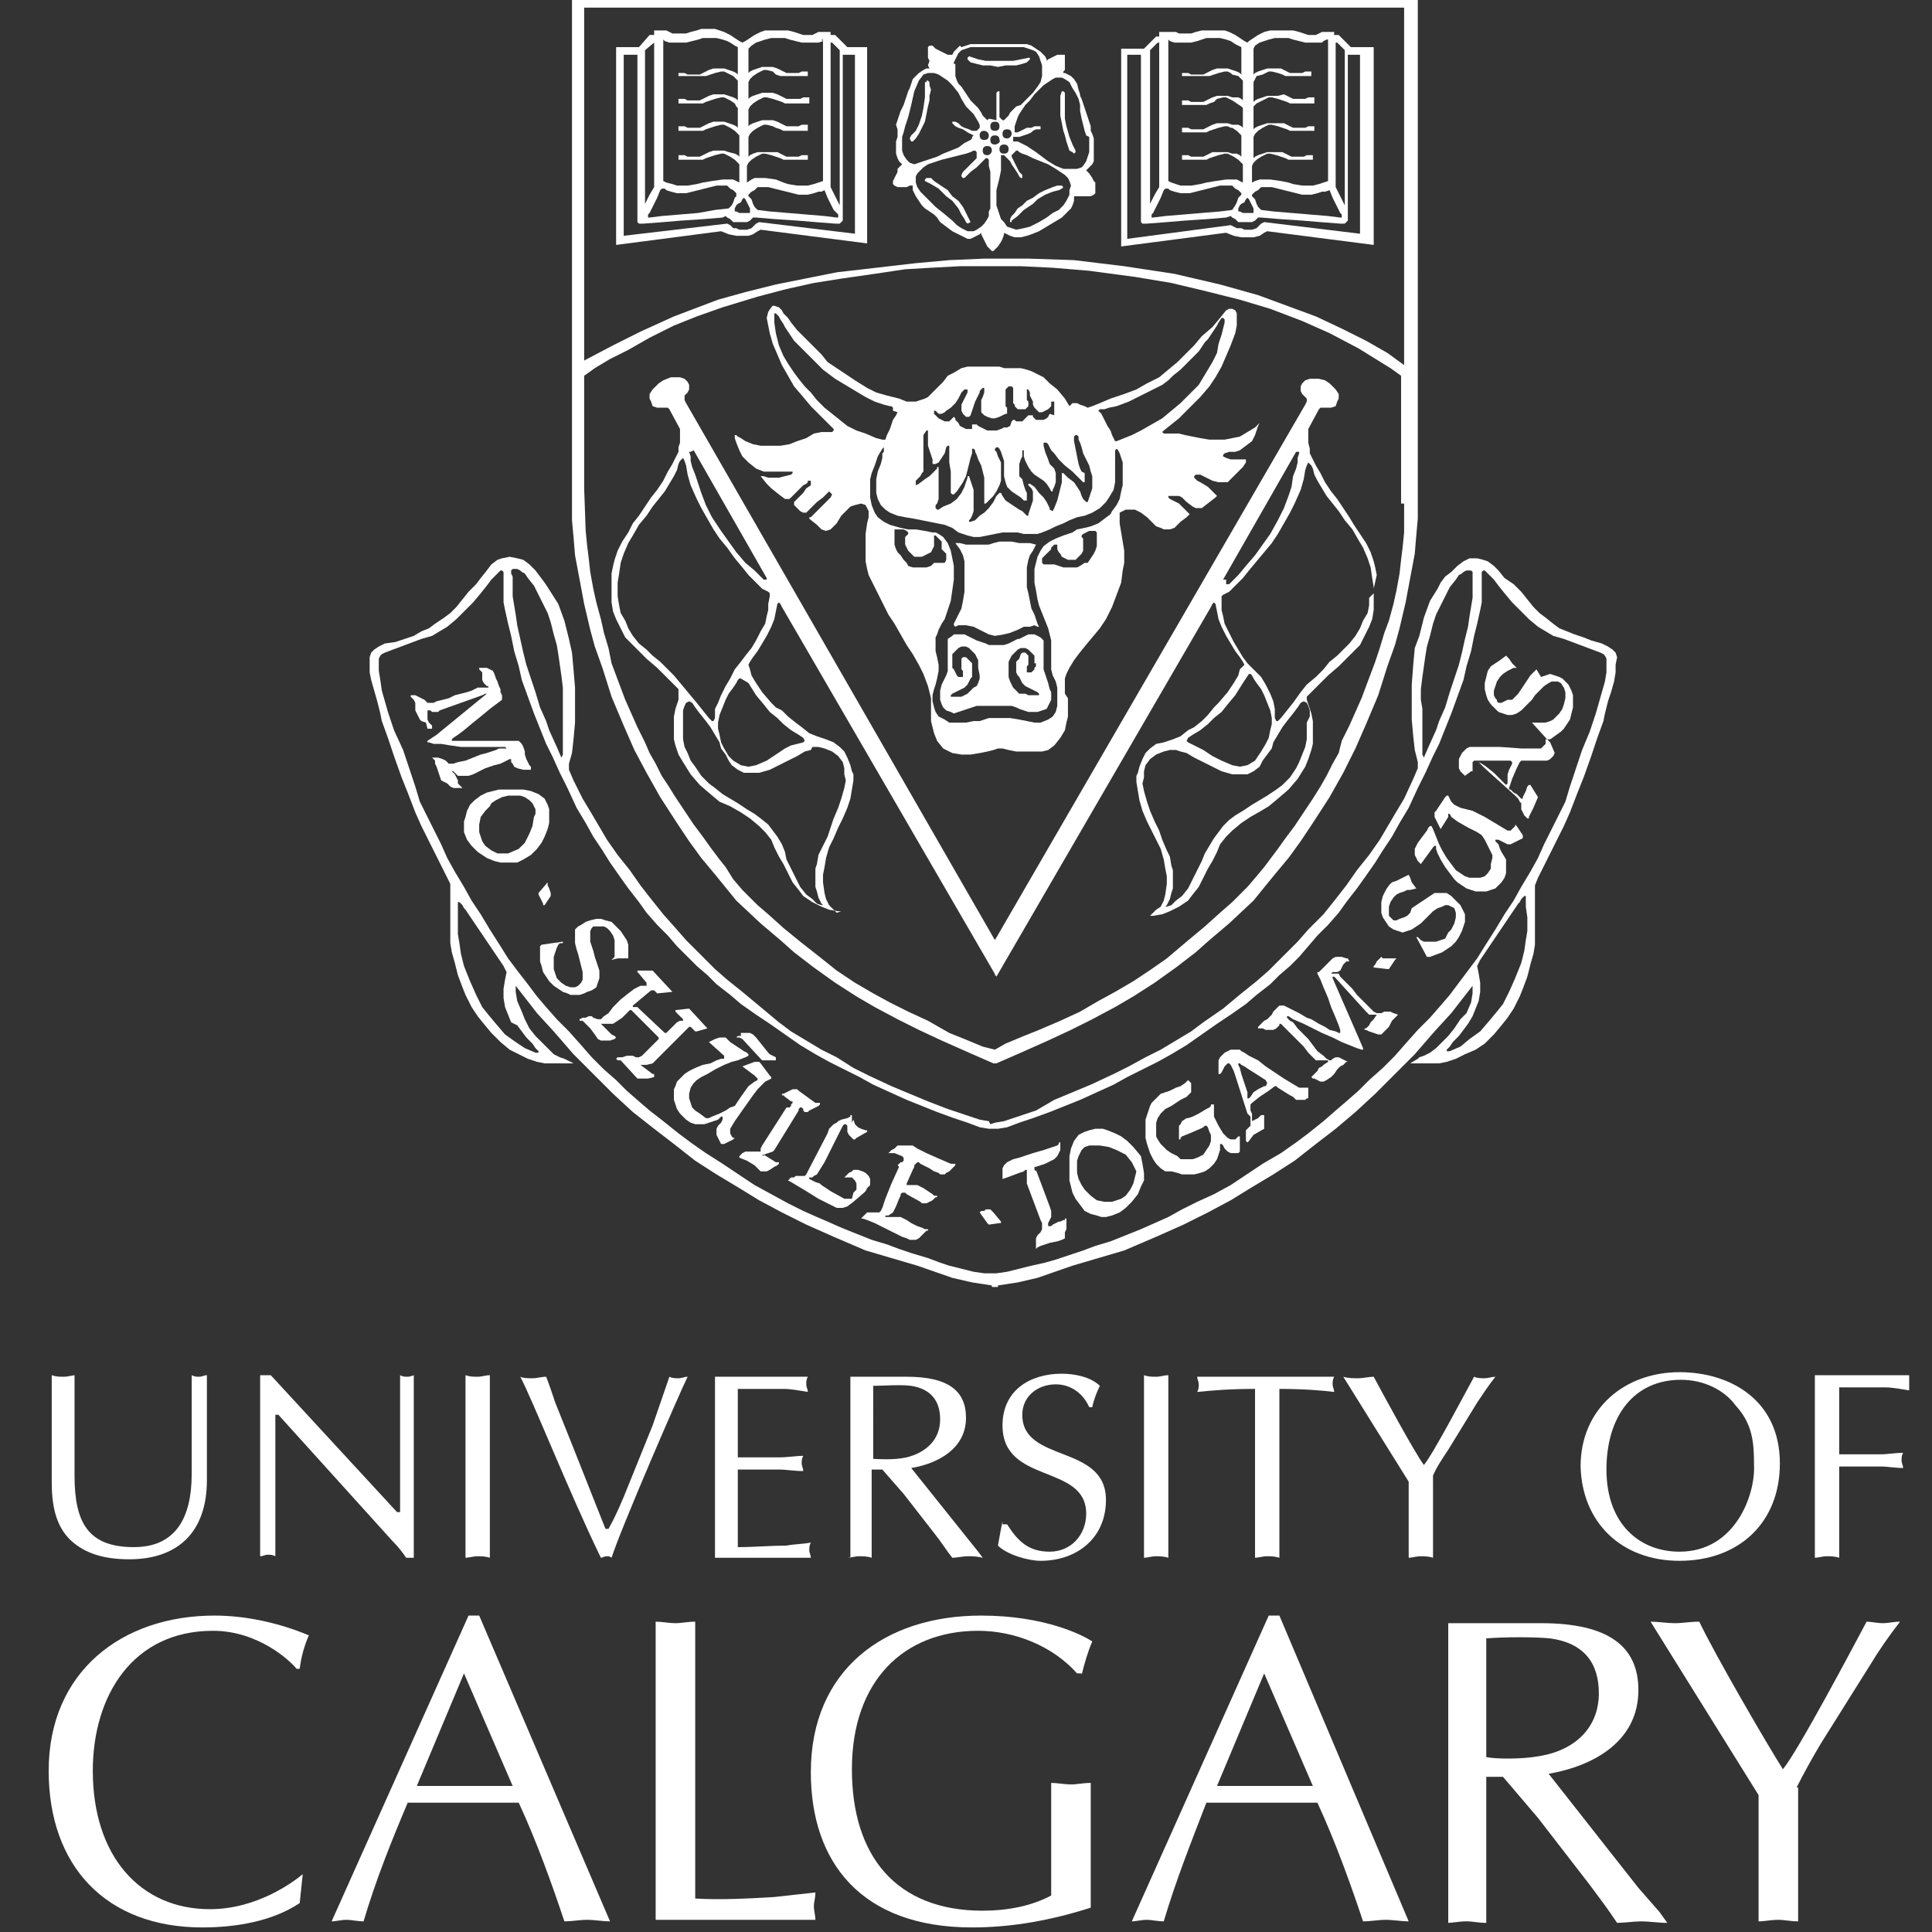 <?xml version="1.0" encoding="utf-8"?>
<!-- Generator: Adobe Illustrator 18.1.1, SVG Export Plug-In . SVG Version: 6.00 Build 0)  -->
<svg version="1.1" id="Layer_1" xmlns="http://www.w3.org/2000/svg" xmlns:xlink="http://www.w3.org/1999/xlink" x="0px" y="0px"
	 viewBox="0 0 127 127" enable-background="new 0 0 127 127" xml:space="preserve">
<rect x="0" y="0" width="127" height="127" fill="#333333" stroke="none"/>
<g>
	<g>
		<path fill="#FFFFFF" d="M5,90.4c-0.3,0-0.5,0.1-0.8,0.1c-0.3,0-0.5,0-0.8-0.1v7c0,1.4,0.2,2.9,1.3,3.9c0.9,0.8,2.1,1.2,3.8,1.2
			c3.1,0,5.1-1.7,5.1-5.2v-6.9c-0.2,0-0.3,0.1-0.5,0.1c-0.2,0-0.3,0-0.5-0.1v6.5c0,2.8-1,4.8-3.8,4.8c-3,0-3.9-1.6-3.9-4.7V90.4z"/>
		<path fill="#FFFFFF" d="M27.3,90.4c-0.2,0-0.3,0.1-0.5,0.1c-0.2,0-0.3,0-0.5-0.1v9h-0.2l-8.3-9h-0.7v11.9c0.2,0,0.3-0.1,0.5-0.1
			c0.2,0,0.3,0,0.5,0.1V93h0.2l7.5,8.3c0.4,0.4,0.7,0.8,0.9,1.1h0.5V90.4z"/>
		<path fill="#FFFFFF" d="M30.6,102.4c0.2,0,0.5-0.1,0.8-0.1c0.2,0,0.5,0,0.8,0.1V90.4c-0.3,0-0.5,0.1-0.8,0.1c-0.3,0-0.5,0-0.8-0.1
			V102.4z"/>
		<path fill="#FFFFFF" d="M41,98.4c-0.3,0.7-0.6,1.4-1,2.1h-0.2l-2.1-5.3l-1.2-3c-0.2-0.6-0.4-1.2-0.6-1.7c-0.3,0-0.6,0.1-0.9,0.1
			c-0.3,0-0.6,0-0.8-0.1c0.8,1.5,3.3,7.8,5.3,11.9c0.1,0,0.2-0.1,0.4-0.1c0.1,0,0.2,0,0.3,0.1c0.6-1.9,4.5-10.9,5-11.9
			c-0.2,0-0.4,0.1-0.6,0.1c-0.2,0-0.4,0-0.6-0.1l-0.1,0.3l-1,2.9L41,98.4z"/>
		<path fill="#FFFFFF" d="M48.5,91.3h1.3l1.7,0c0.5,0,1,0.1,1.6,0.2c0-0.2-0.1-0.3-0.1-0.5c0-0.2,0-0.3,0.1-0.5H47v11.9h6.3
			c0-0.2-0.1-0.3-0.1-0.5c0-0.2,0-0.3,0.1-0.5c-0.5,0.1-1.1,0.1-1.6,0.2c-1,0-2.1,0.1-3.2,0.1v-5.1h2.7c0.5,0,1,0.1,1.6,0.1
			c0-0.2-0.1-0.3-0.1-0.5c0-0.2,0-0.3,0.1-0.5c-0.5,0-1,0.1-1.6,0.1h-2.7V91.3z"/>
		<path fill="#FFFFFF" d="M55.7,102.4c0.2,0,0.5-0.1,0.8-0.1c0.2,0,0.5,0,0.8,0.1v-5.8h0.7l1.4,1.6l2.1,2.7c0.4,0.5,0.7,1,1.1,1.5
			c0.3,0,0.7-0.1,1-0.1c0.3,0,0.6,0,1,0.1l-0.3-0.4l-0.8-1l-3.6-4.5c1.8-0.3,3.6-1.3,3.6-3.3c0-1.8-1.2-2.7-3.9-2.7h-3.7V102.4z
			 M57.3,91.1c0.7,0,1.9-0.1,2.6,0c1.3,0.2,1.9,1,1.9,2.2c0,1.4-1,2.2-2.2,2.5c-0.9,0.2-2,0.1-2.2,0.1V91.1z"/>
		<path fill="#FFFFFF" d="M65.9,100c-0.1,0.5-0.2,1-0.3,1.6c0.6,0.6,2,1,2.8,1c2.4,0,4.3-1.5,4.3-4c0-3.7-5.5-2.4-5.5-5.6
			c0-1.2,1-2,2.2-2c1,0,1.8,0.6,2.2,1.5h0.2c0.1-0.5,0.3-1,0.5-1.4c-0.6-0.6-1.7-0.8-2.5-0.8c-2.1,0-3.9,1.1-3.9,3.4
			c0,3.9,5.5,2.5,5.5,5.8c0,1.4-1,2.5-2.4,2.5c-1.4,0-2.1-0.7-2.8-1.8H65.9z"/>
		<path fill="#FFFFFF" d="M75.2,102.4c0.2,0,0.5-0.1,0.8-0.1c0.2,0,0.5,0,0.8,0.1V90.4c-0.3,0-0.5,0.1-0.8,0.1c-0.3,0-0.5,0-0.8-0.1
			V102.4z"/>
		<path fill="#FFFFFF" d="M84.1,91.3c1.6,0,2.8,0.1,3.6,0.2c0-0.2-0.1-0.3-0.1-0.5c0-0.2,0-0.3,0.1-0.5h-9c0,0.2,0.1,0.3,0.1,0.5
			c0,0.2,0,0.3-0.1,0.5c1-0.1,2.1-0.2,3.8-0.2v11.1c0.2,0,0.5-0.1,0.8-0.1c0.2,0,0.5,0,0.8,0.1V91.3z"/>
		<path fill="#FFFFFF" d="M94.2,97c0.2-0.5,0.6-1.1,1-1.7l1.9-3.1c0.4-0.6,0.8-1.2,1.2-1.7c-0.2,0-0.5,0.1-0.7,0.1
			c-0.2,0-0.5,0-0.7-0.1c-0.5,0.9-2.7,5.1-3.3,5.8c-0.6-0.8-2.6-4.5-3.3-5.8c-0.3,0-0.7,0.1-1,0.1c-0.3,0-0.7,0-1-0.1l4.3,6.9v5
			c0.2,0,0.5-0.1,0.8-0.1c0.2,0,0.5,0,0.8,0.1V97z"/>
		<path fill="#FFFFFF" d="M110.4,102.6c3.9,0,6.6-2.5,6.6-6.4c0-4.2-3.3-6-6.6-6c-3.6,0-6.5,2.4-6.5,6.2
			C104,100.1,106.6,102.6,110.4,102.6 M115.3,96.3c0.1,1.9-1.2,5.7-4.9,5.7c-2.6,0-4.8-1.8-4.8-5.4c0-3.5,1.8-5.9,4.9-5.9
			c1.4,0,2.8,0.6,3.6,1.7C115.2,93.6,115.3,94.8,115.3,96.3"/>
		<path fill="#FFFFFF" d="M119.3,102.4c0.2,0,0.5-0.1,0.8-0.1c0.2,0,0.5,0,0.8,0.1v-6h2.7c0.5,0,1,0.1,1.5,0.1
			c0-0.2-0.1-0.3-0.1-0.5c0-0.2,0-0.3,0.1-0.5c-0.5,0-1,0.1-1.5,0.1h-2.7v-4.4h1.3l1.7,0c0.5,0,1,0.1,1.6,0.2c0-0.2,0-0.3,0-0.5
			c0-0.2,0-0.3,0-0.5h-6.2V102.4z"/>
		<path fill="#FFFFFF" d="M19.9,123.2c-0.6,0.5-3,2.3-6.1,2.3c-4.6,0-7.7-3.5-7.7-9.1c0-4.9,2.6-9.2,7.9-9.2c3,0,5.1,2,5.5,2.5
			l0.2,0c0.1-0.8,0.3-1.5,0.6-2.2c-1.9-0.8-4.1-1.3-6.2-1.3c-6.1,0-10.9,3.7-10.9,10.2c0,6.3,3.8,10.3,10.1,10.3
			c2.2,0,4.6-0.4,6.4-1.6L19.9,123.2z"/>
		<path fill="#FFFFFF" d="M33.7,117.4h-6.3l3.1-7.4L33.7,117.4z M31.5,106.2h-0.7l-9,20.1c0.3,0,0.6-0.1,1-0.1
			c0.3,0,0.7,0.1,1.1,0.1c0.8-2.7,1.8-5.2,2.9-7.8h7.3c1.2,2.6,2.2,5.4,3,7.8c0.5,0,1-0.1,1.5-0.1c0.5,0,1,0.1,1.5,0.1L31.5,106.2z"
			/>
		<path fill="#FFFFFF" d="M45.7,106.6c-0.5,0-0.9,0.1-1.3,0.1c-0.4,0-0.9-0.1-1.3-0.1v19.6h10.5c0-0.3-0.1-0.6-0.1-0.9
			c0-0.3,0.1-0.5,0.1-0.9c-0.9,0.1-1.8,0.2-2.7,0.3c-1.7,0.1-3.5,0.2-5.2,0.1V106.6z"/>
		<path fill="#FFFFFF" d="M71.1,110.1c0.2-0.8,0.4-1.5,0.7-2.2c-0.6-0.4-3.1-1.7-7.3-1.7c-6.4,0-11.2,3.6-11.2,10.3
			c0,5.9,3.3,10.2,10.6,10.2c2.7,0,5.3-0.5,7.8-1.3v-8.2c-0.5,0-0.9,0.1-1.3,0.1c-0.4,0-0.9-0.1-1.3-0.1v7.4c-1.3,0.7-2.9,1-4.5,1
			c-5.7,0-8.6-3.6-8.6-9.3c0-5.8,3.4-9.1,8.3-9.1c2.4,0,4.9,1,6.5,2.8H71.1z"/>
		<path fill="#FFFFFF" d="M86.3,117.4H80l3.1-7.4L86.3,117.4z M84.1,106.2h-0.7l-9,20.1c0.3,0,0.6-0.1,1-0.1c0.3,0,0.7,0.1,1.1,0.1
			c0.8-2.7,1.8-5.2,2.8-7.8h7.3c1.2,2.6,2.2,5.4,3,7.8c0.5,0,1-0.1,1.5-0.1c0.5,0,1,0.1,1.5,0.1L84.1,106.2z"/>
		<path fill="#FFFFFF" d="M95.1,126.4c0.4,0,0.8-0.1,1.3-0.1c0.4,0,0.8,0.1,1.3,0.1v-9.6h1.1l2.3,2.7l3.4,4.4
			c0.6,0.8,1.2,1.6,1.8,2.5c0.5,0,1.1-0.1,1.6-0.1c0.5,0,1.1,0.1,1.7,0.1l-0.5-0.7l-1.4-1.6l-5.9-7.5c2.9-0.5,5.9-2.1,5.9-5.5
			c0-2.9-2-4.4-6.4-4.4h-6.1V126.4z M97.7,107.7c1.2-0.1,3.2-0.1,4.2,0c2.2,0.3,3.2,1.6,3.2,3.6c0,2.3-1.6,3.7-3.7,4.1
			c-1.5,0.3-3.3,0.2-3.7,0.1V107.7z"/>
		<path fill="#FFFFFF" d="M118.1,117.5c0.4-0.8,1-1.9,1.6-2.9l3.2-5.1c0.6-1,1.3-2,2-2.9c-0.4,0-0.8,0.1-1.1,0.1
			c-0.4,0-0.8-0.1-1.1-0.1c-0.8,1.5-4.5,8.5-5.5,9.7c-0.9-1.4-4.4-7.4-5.5-9.7c-0.6,0-1.1,0.1-1.6,0.1c-0.5,0-1.1-0.1-1.6-0.1
			l7.1,11.4v8.3c0.4,0,0.8-0.1,1.3-0.1c0.4,0,0.8,0.1,1.3,0.1V117.5z"/>
	</g>
	<path fill="#FFFFFF" d="M106.3,43.2l-0.1-0.3l0,0l-0.2-0.2l-0.3-0.2l-0.4-0.2l-0.7-0.2l-0.5-0.2l-0.6-0.2l-0.5-0.2l-0.5-0.2
		l-0.4-0.3l-0.5-0.4l-0.4-0.3l-0.4-0.4l-0.4-0.5l-0.4-0.5l-0.5-0.5L98.9,38l-0.4-0.5l-0.3-0.3l-0.4-0.3l-0.3-0.1l-0.4-0.1l-0.5,0
		l-0.4,0.2l-0.4,0.3l-0.4,0.4L95,37.9l-0.3,0.4l-0.2,0.4l0.1,0.1l-0.1-0.1L94,39.5l-0.4,1.1l-0.3,1.2L93,42.6l-0.1,1.1L92.8,45
		l0,1.2v1.1l0.1,1.1l0.1,0.9l0.2,0.8l0,0.2l0,0.2l-0.3,0.7l-0.6,1.3l-0.6,1l-1,1.7l-0.7,1l-0.8,1l-0.7,1l-0.7,0.9l-0.8,1L86,61.1
		l-0.7,0.8l-1,1l-0.9,0.9l-0.8,0.7l-1,0.8l-1.2,1l-1.3,0.9l-0.8,0.6l-1,0.6l-1,0.6l-1,0.5l-1.1,0.6l-1,0.5l-1.5,0.7l-1.2,0.5
		l-1.2,0.5L68.1,73l-1.2,0.4l-0.9,0.3l-0.6,0.1l-0.3,0.1L65,73.7l-0.6-0.1l-0.9-0.3l-1.2-0.4L61,72.4l-1.2-0.5l-1.2-0.5l-1.5-0.7
		l-1-0.5L55,69.5L54,69l-1-0.6l-1-0.6l-0.8-0.6L50,66.2l-1.2-1l-1-0.8L47,63.7l-0.9-0.9l-1-1l-0.7-0.8l-0.8-0.9l-0.8-1l-0.7-0.9
		l-0.7-1l-0.8-1l-0.7-1l-1-1.7l-0.6-1l-0.6-1.2l-0.3-0.7l0-0.2l0-0.2l0.2-0.7l0.1-0.9l0.1-1.1v-1.1l0-1.2l-0.1-1.2l-0.1-1.1
		l-0.2-0.9l-0.3-1.2l-0.4-1.1L36,38.6l-0.1,0.1l0.1-0.1l-0.2-0.3l-0.3-0.4l-0.3-0.4l-0.4-0.4l-0.4-0.3L34,36.7l-0.5-0.1L33,36.7
		l-0.3,0.1l-0.4,0.3L32,37.5L31.6,38l-0.3,0.4l-0.5,0.5l-0.4,0.5l-0.4,0.5l-0.4,0.4l-0.4,0.3L28.6,41l-0.4,0.3l-0.5,0.2l-0.5,0.3
		l-0.6,0.2l-0.6,0.2l-0.7,0.1l-0.4,0.2l-0.3,0.2l-0.2,0.2l0,0l-0.1,0.3l0,0.5l0,0.5l0.1,0.5l0.2,0.7l0.2,0.7l0.2,0.8l0.1,0.5
		l0.4,1.1l0.4,1.2l0.5,1.4l0.4,1l0.5,1.3l0.4,0.9l0.4,0.8l0.4,0.8l0.4,0.8l0.5,1l0.2,0.4l0,0.7v0.7v1.1l0,1l0,0.4l0.1,0.6l0.2,0.7
		l0.2,0.8l0.3,0.8l0.2,0.5l0.4,0.8l0.4,0.6l0.4,0.5l0.5,0.6l0.6,0.6l0.6,0.5l0.6,0.3l0.6,0.3l0.6,0.2l0.5,0.1h1.9l-0.6-0.3l-0.3-0.1
		l-0.4-0.2L36,68.9l-0.4-0.4l-0.4-0.4l-0.4-0.5L34.5,67l-0.2-0.5L34,65.8l-0.1-0.6l0-0.4l1.4,1.8l1.1,1.2l1.3,1.5l1.3,1.3l1.3,1.3
		l1.3,1.2l1.4,1.1l1.3,1l1.4,1.1l1.4,0.9l1.5,0.9l1.3,0.8l1.5,0.8l1.6,0.8l1.8,0.8l2.1,0.9l1.7,0.5l1.7,0.5l2.3,0.8l1.3,0.3l1.3,0.2
		v0.1l0.2,0l0.2,0v-0.1l1.3-0.2l1.3-0.3l2.3-0.8l1.7-0.5l1.7-0.5l2.1-0.9l1.8-0.8l1.6-0.8l1.5-0.8l1.3-0.8l1.5-0.9l1.4-0.9l1.4-1.1
		l1.3-1l1.3-1.1l1.3-1.2l1.3-1.3l1.3-1.3l1.3-1.5l1.1-1.2l1.4-1.8l0,0.5l-0.1,0.6l-0.3,0.7L96,67l-0.4,0.6l-0.4,0.5l-0.4,0.4
		l-0.4,0.4L94,69.2l-0.4,0.2l-0.3,0.1l-0.1,0.1l-0.5,0.3h1.9l0.5-0.1l0.6-0.2l0.6-0.3L97,69l0.6-0.4l0.6-0.6l0.5-0.6l0.4-0.5
		l0.4-0.6l0.4-0.8l0.2-0.5l0.3-0.8l0.2-0.8l0.2-0.7l0.1-0.6l0-0.4l0-1v-1.1v-0.7l0-0.7l0.2-0.5l0.5-1l0.4-0.8l0.4-0.8l0.4-0.8
		l0.4-0.9l0.5-1.3l0.4-1l0.5-1.4l0.4-1.2l0.4-1.1l0.1-0.5l0.2-0.8l0.2-0.6l0.2-0.7l0.1-0.6l0-0.5L106.3,43.2z M93.4,46v-0.7l0.1-0.8
		l0.1-0.7l0.1-0.7l0.1-0.6l0.2-0.7l0.2-0.8l0.2-0.6l0.3-0.6l0.3-0.6l0.3-0.6l0.4-0.5l0.2-0.3l0.2-0.1l0.1-0.1l0.2-0.1l0.2,0l0.1,0
		l0.1,0.1l0,0.2l0,0.2l0,0.3l0,0.3l0,0.4l0,0.3l-0.1,0.6l-0.1,0.6l-0.1,0.7l-0.2,0.8l-0.2,0.9l-0.2,0.8l-0.3,0.9l-0.3,0.9l-0.3,1
		l-0.4,0.9l-0.2,0.6l-0.5,1.1l-0.3,0.7l-0.1-0.2l0-0.2l0-0.2l0-0.4v-0.4l0-0.6l0-0.5l0-0.7L93.4,46z M33.6,37.7l0-0.2l0.1-0.1l0.1,0
		l0.2,0l0.2,0.1l0.1,0.1l0.2,0.1l0.2,0.3l0.4,0.5l0.3,0.6l0.3,0.6l0.3,0.6l0.2,0.6l0.2,0.8l0.2,0.7l0.1,0.6l0.1,0.7l0.1,0.7l0.1,0.8
		V46l0,0.6l0,0.7l0,0.5l0,0.6v0.4l0,0.4l0,0.2l0,0.2l-0.1,0.2l-0.3-0.7l-0.5-1.1l-0.2-0.6l-0.4-0.9l-0.3-1l-0.3-0.9l-0.3-0.9
		l-0.2-0.8l-0.2-0.9L34,41.1l-0.1-0.7l-0.1-0.6l-0.1-0.6l0-0.3l0-0.4l0-0.3l0-0.3L33.6,37.7z M34,67.4l0.3,0.4l0.3,0.4l0.4,0.4
		l0.2,0.3l0.1,0.1l0.1,0.1l0,0.1l0,0l-0.1,0l-0.1,0l-0.7-0.3l-0.6-0.4l-0.7-0.5l-0.6-0.7l-0.5-0.6l-0.4-0.5l-0.4-0.8l-0.4-0.9
		l-0.4-1l-0.2-0.8l-0.1-0.7l-0.1-0.6l0-0.9l0-0.5v-0.2l0-0.2l0-0.2l0-0.1l0.1,0l0.1,0.1l0.1,0.1l0.1,0.2l0.1,0.1l2.5,3.7l0.2,0.4
		l-0.1,0.5l-0.1,0.6l0,0.6l0.1,0.6l0.2,0.5l0.2,0.5L34,67.4z M100.4,60.3l0,0.9l-0.1,0.6l-0.1,0.7l-0.2,0.8l-0.4,1l-0.4,0.9
		l-0.4,0.8l-0.4,0.5l-0.5,0.6l-0.6,0.7l-0.7,0.5L96,68.8l-0.7,0.3l-0.1,0l-0.1,0l0,0l0-0.1l0.1-0.1l0.1-0.1l0.2-0.3l0.4-0.4l0.3-0.4
		l0.3-0.4l0.3-0.5l0.2-0.5l0.2-0.5l0.1-0.6l0-0.6l-0.1-0.6l-0.1-0.5l0.2-0.4l2.5-3.7l0.1-0.1l0.1-0.2l0.1-0.1l0.1-0.1l0.1,0l0,0.1
		l0,0.2l0,0.2v0.2L100.4,60.3z M105.6,43.6v0.2v0.4l-0.1,0.6l-0.2,0.7l-0.2,0.7l-0.2,0.7l-0.4,1.2l-0.5,1.2l-0.4,1.2l-0.4,1.2
		l-0.3,1l-0.5,1l-0.5,1l-0.4,0.8l-0.4,0.9l-0.5,0.9l-0.6,1l-0.5,0.9l-0.6,0.9l-0.6,1l-0.7,1.1L97.1,63l-0.6,0.8l-0.6,0.8l-0.6,0.8
		l-0.6,0.7L94,66.9l-0.8,0.8l-0.8,0.9l-0.7,0.8l-0.8,0.8L90,71l-0.7,0.7l-0.8,0.7l-0.7,0.6L87,73.7l-1,0.8l-0.8,0.6l-1,0.7L83,76.5
		l-1.2,0.8l-0.9,0.6l-1.1,0.6L78.7,79l-1,0.5L76.8,80l-0.9,0.4L75,80.8l-1,0.4l-1,0.4l-1,0.3l-0.8,0.3l-0.9,0.3l-0.9,0.3L68.7,83
		l-0.9,0.2l-0.8,0.2l-0.8,0.2l-0.7,0.1l-0.4,0h0h0l-0.4,0l-0.7-0.1l-0.8-0.2l-0.8-0.2L61.8,83L61,82.7L60,82.4l-0.9-0.3l-0.8-0.3
		l-1-0.3l-1-0.4l-1-0.4l-0.9-0.4L53.7,80l-0.9-0.4l-1-0.5l-1.1-0.6l-1.1-0.6l-0.9-0.6l-1.2-0.8l-1.1-0.7l-1-0.7l-0.8-0.6l-1-0.8
		l-0.9-0.7l-0.7-0.6l-0.8-0.7L40.5,71l-0.8-0.7l-0.8-0.8l-0.7-0.8l-0.8-0.9l-0.8-0.8l-0.7-0.8l-0.6-0.7l-0.6-0.8L34,63.8L33.4,63
		l-0.5-0.8l-0.7-1.1l-0.6-1l-0.6-0.9l-0.5-0.9l-0.6-1l-0.5-0.9l-0.4-0.9l-0.4-0.8l-0.5-1l-0.5-1l-0.3-1l-0.4-1.2l-0.4-1.2L25.9,48
		l-0.4-1.2l-0.2-0.7l-0.2-0.7L25,44.7l-0.1-0.6v-0.4v-0.2v-0.2l0.1-0.2l0.1-0.1l0.2-0.1l0.8-0.3l0.8-0.3l0.8-0.3l0.7-0.2l0.5-0.3
		l0.5-0.3l0.6-0.5l0.6-0.6l0.5-0.5l0.5-0.6l0.4-0.5l0.3-0.4l0.3-0.3l0.2-0.2l0.1-0.1l0.1,0l0.1,0.1l0,0.1l0,0.4l0,0.4l0,0.6l0,0.3
		v0.2l0.1,0.5l0.2,0.9l0.2,0.8l0.2,1l0.3,1l0.2,0.9l0.4,1.1l0.4,1.1l0.4,1l0.4,1l0.4,0.8l0.5,1.1l0.5,1l0.6,1.3l0.6,1l0.5,0.9
		l0.6,0.9l0.5,0.8l0.7,1l0.5,0.7l0.7,0.9l0.5,0.7l0.7,0.8l0.7,0.7l0.6,0.7l0.7,0.7l0.6,0.6l0.7,0.6l0.6,0.6l0.9,0.7l0.7,0.6l1,0.7
		l0.9,0.6l1,0.7l1,0.7l1,0.6l0.9,0.5l1,0.5l1,0.5l0.9,0.5l1.1,0.5l1.1,0.5l1,0.4l1,0.4l1.1,0.4l0.9,0.3l0.8,0.3l0.6,0.1l0.3,0l0.3,0
		l0.6-0.1l0.8-0.3l0.9-0.3l1.1-0.4l1-0.4l1-0.4l1.1-0.5l1.1-0.5l0.9-0.5l1-0.5l1-0.5l0.9-0.5l1-0.6l1-0.7l1-0.7l0.9-0.6l1-0.7
		l0.7-0.6l0.9-0.7l0.6-0.6l0.7-0.6l0.6-0.6l0.6-0.7l0.6-0.7l0.7-0.7l0.7-0.8l0.5-0.7l0.7-0.9l0.5-0.7l0.7-1l0.5-0.8l0.6-0.9l0.5-0.9
		l0.6-1l0.6-1.3l0.5-1l0.5-1.1l0.4-0.8l0.4-1l0.4-1l0.4-1.1l0.4-1.1l0.2-0.9l0.3-1l0.2-1l0.2-0.8l0.2-0.9l0.1-0.5v-0.2l0-0.3l0-0.6
		l0-0.4l0-0.4l0-0.1l0.1-0.1l0.1,0l0.1,0.1l0.2,0.2l0.3,0.3l0.3,0.4l0.4,0.5l0.5,0.6l0.5,0.5l0.6,0.6l0.6,0.5l0.5,0.3l0.5,0.3
		l0.7,0.2l0.8,0.3l0.8,0.3l0.8,0.3l0.2,0.1l0.1,0.1l0.1,0.2V43.6z"/>
	<g>
		<path fill="#FFFFFF" d="M92.3,33.1V35l-0.1,1l-0.1,0.8L92,37.7l-0.2,1.1l-0.2,0.9l-0.3,1.1L91,41.6l-0.3,1l-0.3,0.9l-0.3,0.8
			l-0.3,0.8l-0.3,0.8l-0.4,0.9l-0.4,0.9l-0.5,1L88,49.5l-0.4,0.7L87.2,51l-0.4,0.7l-0.5,0.8l-0.6,0.9l-0.6,0.9l-0.6,0.8l-0.5,0.7
			l-0.6,0.8L83.1,57l-0.5,0.6l-0.6,0.7l-0.5,0.5l-0.5,0.5L80.2,60l-1,0.9L78,61.9L76.7,63l-1,0.7l-1.2,0.8l-1.2,0.7l-1.1,0.6
			L71,66.5l-1.3,0.6l-1.4,0.6l-1,0.4l-1.2,0.5L65.4,69l-0.8-0.2l-1.2-0.5l-1-0.4L61,67.1l-1.3-0.6l-1.2-0.6l-1.1-0.6l-1.2-0.7
			l-1.2-0.8L54,63l-1.4-1.1l-1.1-0.9l-1-0.9l-0.7-0.6l-0.5-0.5l-0.5-0.5l-0.6-0.7L47.7,57l-0.4-0.5l-0.6-0.8l-0.5-0.7l-0.6-0.8
			l-0.6-0.9l-0.6-0.9l-0.5-0.8L43.5,51l-0.4-0.8l-0.4-0.7l-0.3-0.7l-0.5-1l-0.4-0.9l-0.4-0.9l-0.3-0.8l-0.3-0.8l-0.3-0.8L40,42.6
			l-0.3-1l-0.2-0.9l-0.3-1.1L39,38.7l-0.2-1.1l-0.1-0.9l-0.1-0.8l-0.1-1l-0.1-2.8l0-1.5h0l0-5.9l0.7-0.5l1-0.6l1.2-0.6l1.4-0.8
			l1.6-0.8l1.5-0.6l1.7-0.6l2.3-0.7l1.9-0.5l1.8-0.4l1.9-0.3l2.1-0.3l2-0.3l1.7-0.1l1.9-0.1l1.8,0l2.2,0l2.1,0.1l2.4,0.2l3,0.4
			l2.4,0.4l2.1,0.5l2.4,0.6l2,0.6l2.1,0.8l1.8,0.8l1.9,1l2.1,1.3l0.7,0.5v5.8h0V33.1z M92.3,0.7V24l-1.1-0.8l-1.4-0.8l-1.6-0.8
			l-1.7-0.8l-1.9-0.7l-1.9-0.7l-2.5-0.7l-3-0.7l-3.3-0.5l-3.3-0.4L67.6,17l-2.9,0l-2.3,0.1l-2.2,0.2l-2.6,0.3l-2.6,0.3L53,18.3
			L51,18.7l-2,0.5l-1.8,0.5l-2.9,1.1l-2.2,1l-1.8,0.9l-1.9,1l0-23.2H92.3z M37.6-0.2L37.6-0.2l0,30.8v0.3v0.9l0,1.3l0,1.1l0.1,1.1
			l0.1,1.2l0.3,1.6l0.3,1.6l0.4,1.7l0.3,1.1l0.5,1.4l0.6,1.9l0.8,1.9l0.7,1.6l0.8,1.5l0.9,1.6l1.1,1.7l0.8,1.2l0.8,1.1l1,1.2
			l1.3,1.6l1.6,1.5l1.3,1.1l0.9,0.8l1.3,1l1.4,1l1.4,0.9l1.2,0.7l1.5,0.8l1.4,0.7l1.5,0.7l1.8,0.8l1.6,0.7c0,0,0,0,0,0
			c0,0,0,0,0.1,0h0c0,0,0,0,0,0c0,0,0,0,0.1,0c0,0,0,0,0,0l1.6-0.7l1.8-0.8l1.5-0.7l1.4-0.7l1.5-0.8l1.2-0.7l1.4-0.9l1.4-1l1.3-1
			l0.9-0.8l1.3-1.1l1.6-1.5l1.3-1.6l1-1.2l0.8-1.1l0.8-1.2l1.1-1.7l0.9-1.6l0.8-1.6l0.7-1.6l0.8-1.9l0.6-1.9l0.5-1.4l0.3-1.1
			l0.4-1.7l0.3-1.6l0.3-1.6l0.1-1.2l0.1-1.1l0-1.1l0-1.3v-0.9v-0.3v-0.4V-0.2H37.6z"/>
	</g>
	<path fill="#FFFFFF" d="M27,45.7l0.3,0l0.2,0.1l0.2,0.1l0.2,0.1l0.1,0.1l0.1,0.1l0.1,0l0.1,0h0.2l0.2-0.1l0.4-0.1l0.4-0.1l0.4-0.2
		l0.4-0.1l0.4-0.1l0.3-0.1l0.2-0.1l0.2-0.1l0.2,0l0.2,0l0.2,0h0.1l0-0.1l-0.1,0L31.9,45l-0.1-0.1l-0.1-0.2l0-0.2l0-0.2l0-0.1
		L31.5,44l0-0.1v0l0.1,0l0.1,0l0.3,0l0.2,0.1l0.2,0.1l0.1,0.2l0.1,0.3l0.1,0.2l0.1,0.3l0.1,0.2l0,0.2l0.1,0.2l0,0.1l0,0.1v0.1
		l-0.4,0.3l-0.4,0.3l-0.6,0.5l-0.5,0.4l-0.6,0.5l-0.4,0.3l-0.3,0.2l-0.1,0.1l0,0.1l0.1,0l0.3,0l0.4,0l0.4,0l0.5,0l0.6,0l0.4,0l0.6,0
		l0.4,0l0.5,0l0.2,0l0.1,0.1l0.1,0.1l0.1,0.2l0.1,0.3l0,0.2l0.1,0.3l0.1,0.2l0.1,0.2l0.1,0.1l0,0.1l0,0.1l-0.1,0l-0.2,0l-0.2,0
		L34,50.5l-0.2-0.1l-0.1-0.2l-0.1-0.1l0-0.1l0-0.1l-0.1,0L33.3,50l-0.4,0.2l-0.4,0.1l-0.6,0.2l-0.4,0.2l-0.4,0.2l-0.3,0.1L30.5,51
		l-0.2,0l-0.2,0L30,50.9l-0.1-0.1l-0.1-0.1l-0.1,0l0,0l0.1,0.1l0.1,0.1l0.1,0.2l0.1,0.2l0,0.2l0.1,0.1l0.1,0.1l0.1,0.1l-0.1,0
		l-0.1,0l-0.2,0l-0.2,0l-0.2-0.1l-0.2-0.2L29,51.3l-0.1-0.3l-0.1-0.3l-0.1-0.3l-0.1-0.2L28.6,50l-0.1-0.1l-0.1-0.1v0h0.2l0.2,0
		l0.3,0.1l0.2,0.1l0.1,0.1l0.1,0.1l0.1,0l0.2,0l0.3-0.1l0.5-0.1l0.5-0.2l0.5-0.2l0.4-0.1l0.3-0.1l0.3-0.1l0.2-0.1l0.2,0l0.2,0h0.1
		l0,0l0,0l-0.1-0.1l-0.3,0l-0.7,0l-0.6,0l-0.6,0l-0.7,0l-0.7-0.1L29,48.9l-0.5,0l-0.3-0.1l-0.1,0l0-0.1l0.6-0.4l3.3-2.7l0,0v0
		l-0.1,0l-0.2,0.1l-2.8,1l-0.1,0.1l-0.2,0l-0.1,0l-0.1,0l-0.1-0.1l-0.1,0l-0.1,0l0,0.2l0,0.2l0,0.2l0.1,0.2l0.1,0.1l0.1,0.1l0,0.1
		v0.1l-0.1,0l-0.2,0L28,47.5l-0.3-0.1l-0.1-0.1l-0.1-0.2l-0.1-0.2l-0.1-0.2v-0.2l0-0.2l0-0.1L27.2,46l-0.1-0.1L27,45.8L27,45.7
		L27,45.7z M35.2,53.5l0-0.3L35,52.8l-0.2-0.2l-0.3-0.2l-0.3-0.1h-0.4l-0.4,0l-0.4,0.1l-0.4,0.2l-0.3,0.2L32.2,53l-0.3,0.3l-0.3,0.4
		l-0.1,0.5v0.5l0.2,0.6l0.2,0.3l0.4,0.3l0.4,0.2l0.7,0l0.7-0.3l0.4-0.4l0.3-0.6l0.2-0.5l0.1-0.6L35.2,53.5z M36.1,53.6l0,0.5
		L36,54.5L35.8,55l-0.2,0.4l-0.3,0.4l-0.4,0.4l-0.5,0.3L34,56.7l-0.6,0h-0.5l-0.4-0.1l-0.5-0.2L31.4,56L31,55.6l-0.3-0.4l-0.2-0.5
		l0-0.4l0-0.3l0.1-0.3l0.1-0.4l0.2-0.4l0.3-0.3l0.4-0.3l0.4-0.2l0.4-0.1l0.4-0.1h0.6l0.5,0l0.5,0l0.5,0.1l0.5,0.2l0.4,0.3l0.2,0.4
		l0.1,0.3L36.1,53.6z M35.4,58.7l0,0.1l0.3,0.6l0,0.1l0.1,0l0.4-0.6l0-0.1l0-0.1l-0.1-0.3l-0.1-0.2l0-0.2L36,58L35.4,58.7z
		 M40.2,63.1l0.4-0.1l0.4,0l0.3,0l0-0.5l0-0.4l-0.1-0.3L41,61.5l-0.2-0.3l-0.3-0.3l-0.3-0.3l-0.4-0.1l-0.3-0.1l-0.3,0l-0.4,0.1
		l-0.3,0.1l-0.3,0.2L38,60.9l-0.2,0.2l0,0.3l0,0.3l0,0.3l0.1,0.4l0.1,0.3l0.1,0.4l0.1,0.4l0.1,0.4v0.3l0,0.2l-0.1,0.2L38,64.8
		l-0.2,0.1l-0.3,0l-0.3-0.1l-0.3-0.2l-0.3-0.3L36.5,64l-0.1-0.3l0-0.3v-0.3l0-0.2l0.1-0.3l0.1-0.3l0.1-0.2l0.1-0.1L37,62v-0.1
		l-1.4,0.2l-0.1,0.1l0,0.1l0,0.9l0.1,0.3l0.1,0.4l0.2,0.3l0.2,0.3l0.3,0.3l0.3,0.2l0.3,0.2l0.3,0.1l0.2,0.1l0.3,0l0.3,0l0.3-0.1
		l0.2-0.1l0.3-0.1l0.3-0.2l0.1-0.3l0.1-0.3l0-0.2v-0.3l-0.1-0.3l-0.1-0.3l-0.1-0.3L39,62.5l-0.1-0.3l-0.1-0.3l0-0.3v-0.2l0-0.2
		l0.1-0.2l0.1-0.1l0.1,0l0.2,0h0.2l0.2,0l0.2,0.1l0.2,0.2l0.2,0.3l0.1,0.3l0,0.3v0.3l0,0.3l0,0.2L40.2,63.1z M42.1,64.8L41.7,65
		l-0.4,0.3l-0.5,0.4l-0.5,0.5L40,66.6l-0.3,0.2l-0.1,0.1L39.5,67l-0.2,0L39,66.9l-0.1-0.1l-0.2,0l-0.2,0.1l-0.2,0L38.1,67l0,0.1
		l0.2,0l0.2,0.2l0.3,0.3l0.3,0.4l0.2,0.3l0.2,0.1l0.3,0l0.3,0l0.3-0.1l0.1-0.1l-0.1-0.1L40.2,68L40,67.8l-0.2-0.2l-0.2-0.2l-0.1-0.1
		l0.3,0l0.2,0l0.3,0l0.3-0.2l0.3-0.2l0.2-0.2l0.2-0.2l0.1-0.1h0.1l1.8,1.8l0,0.1l-0.1,0.1l-1,1l-0.2,0.1l-0.2,0l-0.2-0.1l-0.2,0
		l-0.2,0l-0.3,0.1l-0.1,0l-0.2,0l-0.1,0.1l0.1,0.1l0.2,0l1.1,1.2l0.4,0l0.3,0l0.4-0.1l0-0.1l0-0.1l-0.1,0L42.1,70l0.1,0l0.3,0
		l0.4-0.1l0.1-0.1l2.3-2.3l0.1,0l0.1,0.1l0.2,0.2l0.1,0l0.7-0.2l-1.2-1.3l-0.9,0.1l0,0.1l0.5,0.5l0,0.1l-0.2,0l-0.2,0.1l-0.7,0.7
		h-0.1l-1.7-1.6l-0.1-0.1l-0.2,0h-0.1l0-0.1l1.2-1l0.1,0l0.1,0l0.2,0.2l1-0.1l-1.3-1.4l-1,0l0,0.1l0.1,0.1l0.5,0.6l0,0.1l0,0.1
		l-0.1,0l-0.2,0L42.1,64.8L42.1,64.8z M46.6,68.5l1,0.9l0,0.1l0,0.1h-0.2l-0.3,0.1l-0.4,0.2L46.2,70l-0.5,0.2l-0.4,0.2l-0.3,0.2
		l-0.3,0.3l-0.2,0.2l-0.1,0.3l-0.1,0.2l0,0.3l0,0.2l0,0.2l0.1,0.3l0.1,0.3l0.2,0.3l0.2,0.2l0.2,0.2l0.3,0.2l0.3,0.1l0.3,0l0.3,0
		l0.3-0.1l0.3-0.1l0.3-0.1l0.1-0.1l0.1-0.1l0.1,0l0,0.1l0,0.1l-0.1,0.2L47.2,74l-0.1,0.2l0,0.2l0,0.2l0.1,0.2l0.1,0.2l0.1,0.2l0.2,0
		l0.6-0.3l0.1-0.1l-0.1,0l-0.1-0.1l-0.1-0.2l0-0.1l0-0.2l0.3-0.5l0.7-1l0.5-0.7l0.3-0.4l0.3-0.3l0.2-0.2l0.2-0.1l0.2-0.1l0-0.1
		l-0.1-0.1L50,69.9l-0.1-0.1l-0.1,0l-0.2,0l-0.8,0.3l0.8,0.6l0.1,0.1l0.1,0.1l0,0.1l-0.2,0.1l-0.4,0.3l-0.5,0.7l-0.4,0.6L48,72.8
		l-0.3,0.2l-0.4,0.2l-0.5,0.2l-0.2,0.1l-0.2,0L46,73.2L45.7,73l-0.2-0.2l-0.1-0.3l-0.1-0.3v-0.3l0.1-0.4l0.2-0.3l0.2-0.2l0.3-0.2
		l0.4-0.2l0.5-0.3l0.6-0.3l0.5-0.2l0.4-0.1l0.5-0.2l0.2-0.1l0-0.1l-0.1-0.1l-0.2-0.1L48,68.5l-0.2-0.2l-0.1-0.1l-0.2,0l-0.2,0
		L47,68.3l-0.2,0.1L46.6,68.5z M48.7,68.1l-0.2,0l-0.1,0.1l0.2,0l0.2,0.1l1.2,1.3l0.1,0.1l0.1,0l0.1,0h0.6l0.1,0l0-0.1l0-0.1
		l-0.2-0.1l-0.2-0.1l-0.1-0.1l-0.8-1l-0.1-0.1l-0.1-0.1l-0.2-0.1l-0.2,0H48.7z M51.7,72.8l-1.6,2.5l-0.1,0.2L50,75.7l-0.1,0l-0.2,0
		l-0.2,0l-0.2,0L49,75.7l-0.2,0.1L48.6,76l0,0.1l0.5,0.2l0.5,0.3l0.3,0.3l0.1,0.1l0.2,0h0.2l0.2-0.1l0.3-0.2l0.2-0.1l0.1-0.1l0-0.1
		H51l-0.8-0.5L50.2,76l-0.1-0.1l0.1,0l0.3-0.1l0.3-0.1l0.1-0.1l1.6-2.6l0-0.1l0.1-0.1l0.1,0l0.1,0.1l0,0.1l0.1,0.1l0.1,0l0.1,0
		l0.1-0.1l0.6-0.3l0.1-0.1l0-0.1l-0.1,0l-0.1,0l-0.1,0l-1.1-0.8l-0.1-0.1l-0.1,0l-0.1,0l-0.1,0l-0.6,0.3l-0.1,0l0,0.1l0.1,0l0.1,0.1
		l0.4,0.3l0.1,0v0.1l-0.1,0.1L52,72.7l-0.1,0.1L51.7,72.8L51.7,72.8z M54.4,74.5L53.1,77L53,77.2l-0.1,0.1l-0.1,0l-0.1,0l-0.1,0
		l-0.1,0l-0.2,0l-0.1,0.1L52,77.4l-0.1,0.1l-0.1,0.1l-0.1,0l-0.1,0l0.1,0h0.1l0.2,0.1l1,0.6l0.8,0.5l0.6,0.3l0.2,0.1l0.2,0.1
		l0.2,0.1h0.2l0.2,0l0.3-0.1l0.4-0.3l0.7-0.6l0.1-0.1l0.1-0.2l0.1-0.1l0.1-0.1l0-0.2v-0.2l-0.1-0.2L57,77.2l-0.1-0.1L56.7,77
		l-0.3-0.1l-0.3,0L56,77l-0.2,0.1l-0.1,0.1l-0.1,0.1l-0.1,0.1l0,0l0.4,0l0.1,0l0.1,0.1l0.1,0.1l0.1,0.2l0,0.2v0.2l-0.1,0.1l-0.1,0.1
		L56,78.8l-0.1,0h-0.2l-0.1,0l-0.1,0l-0.9-0.5L54,77.9l-0.1-0.1l-0.3-0.1l-0.2-0.1l-0.2-0.1l0-0.1l0,0l0.1,0h0.1l0.1-0.1l0.2-0.1
		l0.5-0.8l0.7-1.4l0.2-0.4l0.2-0.4l0.1-0.2l0.1-0.1l0.1,0l0.1,0.1v0.1v0.1l0,0.2l0.1,0.2l0.2,0.2l0.1,0.1l0.1,0l0.1-0.1l0.7-0.4
		v-0.1l-0.1,0l-0.3-0.1l-0.2-0.1l-0.2-0.2l-0.1-0.3L56,73.8l0-0.2v-0.2v-0.1l-0.1,0l0,0.1l-0.2,0.1l-0.4,0.1l-0.2,0.1L55,73.8
		l-0.2,0.1l-0.1,0.1l-0.2,0.2L54.4,74.5z M59.1,76.7l-0.5,1.1l-0.4,1L58,79.4l-0.1,0.2l-0.1,0.1l-0.1,0l-0.2,0h-0.2l-0.2,0l-0.1,0
		l-0.1,0.1L56.7,80l-0.1,0.1l0,0h0.1l0.3,0.1l0.5,0.2l0.8,0.4l0.6,0.3l0.4,0.2l0.3,0.1l0.2,0.1l0.2,0l0.2,0l0.2-0.1l0.2-0.2l0.2-0.2
		l0.1-0.1l0.1,0l0-0.1h-0.1l-0.1,0l-0.2-0.1l-0.3-0.1l-0.4-0.2l-0.3-0.2l-0.4-0.2L58.8,80L58.6,80l-0.2,0l-0.2,0l0,0l0-0.1l0.1,0
		l0.1,0l0.3-0.2l0.2-0.4l0.2-0.5l0.1-0.2l0-0.1l0.1-0.1l0.1,0l0.1,0l0.1,0.1l0.9,0.5l0.1,0.1l0.1,0l0.2,0l0.2-0.1l0.2-0.1l0.1-0.1
		l0.1-0.1l0.1,0v-0.1l-0.1,0l-0.1,0l-0.1-0.1L61,78.3l-0.3-0.2L60.5,78l-0.2-0.1l-0.1,0l-0.2,0l-0.2,0l-0.1,0l-0.1,0l0,0l0,0l0,0
		l0-0.1l0.4-0.9l0.1-0.2l0-0.1l0.1-0.1l0.1-0.1l0.1,0l0.1,0.1l0.6,0.3l0.3,0.2l0.3,0.1l0.1,0.1l0.1,0l0.1,0l0.1,0l0.1-0.1l0.2-0.1
		l0.1-0.1l0.1-0.1l0.1-0.1l0.1-0.1l0-0.1l-0.1,0l-0.1,0l-0.1,0l-0.7-0.3l-0.9-0.4l-0.6-0.3l-0.3-0.2l-0.1,0l-0.1,0l-0.2,0l-0.1,0
		L59,75.3l-0.2,0.2l-0.2,0.1l-0.1,0.1l-0.1,0.1l0.1,0h0.1l0.1,0l0.1,0l0.5,0.2l0.1,0.1l0,0.1l0,0.1l-0.1,0.1l-0.1,0l-0.1,0.1
		l-0.1,0.1L59.1,76.7z M64.7,79.6l-0.2,0l-0.1,0.1l0.5,0.7l0.1,0.1l0.7-0.1l0.1,0l0-0.1l-0.5-0.6l-0.1-0.1l-0.1-0.1l-0.3,0
		L64.7,79.6z M67.5,77.8l0.9,2.4l0.1,0.2l0,0.2v0.1l0,0.1l-0.1,0.2l-0.2,0.2l-0.1,0.2l0,0.2l0,0.2v0.2v0.1l0,0l0.1-0.1l0.2-0.1
		l0.6-0.2l0.5-0.1l0.3-0.1l0.2-0.1L70,81l0.1-0.2l0-0.3l0-0.2v-0.2H70l0,0.1l-0.1,0l-0.2,0.1l-0.1,0l-0.2,0.1l-0.2,0.1l-0.1,0.1
		l-0.1,0l-0.1,0v-0.1l0-0.1l0.1-0.2l0.1-0.2l0-0.2l0-0.2l-0.1-0.3l-0.9-2.4L68.1,77l-0.1-0.1v-0.1l0-0.1l0.1,0l0.6-0.2l0.6-0.3
		l0.2-0.2l0.1-0.2l0.1-0.2l0-0.2l0-0.2v-0.1l-0.1,0l0,0.1l-0.1,0.1l-0.3,0.1l-0.6,0.2l-0.7,0.2l-0.9,0.3l-0.4,0.1l-0.2,0.1l-0.2,0.1
		l-0.1,0.1l-0.1,0.1l-0.1,0.2l0,0.2v0.3l0,0.2l0,0.1h0l0-0.1l0.3-0.1l0.8-0.3l0.3-0.1l0.1-0.1h0.1l0,0.1l0,0.1l0,0.1v0.2l0,0.1
		L67.5,77.8z M74.7,77l-0.3-0.6L74,75.9l-0.6-0.3l-0.5-0.2l-0.6-0.1l-0.4,0l-0.3,0l-0.3,0.1l-0.2,0.2L70.9,76l-0.1,0.3v0.4l0,0.4
		l0.1,0.4l0.2,0.4l0.2,0.3l0.1,0.1l0.3,0.3l0.4,0.3l0.5,0.1h0.5l0.6-0.2l0.3-0.2l0.3-0.4l0.2-0.4L74.7,77z M75.2,77.1v0.5L75,78
		l-0.2,0.5l-0.4,0.5l-0.4,0.4l-0.4,0.3l-0.5,0.2l-0.4,0.1l-0.3,0l-0.3-0.1l-0.4-0.1l-0.4-0.2L71,79.2l-0.3-0.4l-0.2-0.4L70.4,78
		l-0.1-0.4V77l0-0.5l0-0.5l0.1-0.5l0.2-0.5l0.3-0.4l0.4-0.2l0.3-0.1l0.4-0.1l0.5,0l0.3,0.1l0.5,0.2l0.4,0.2l0.4,0.3l0.4,0.4L75,76
		l0.1,0.5L75.2,77.1z M78.1,71l-0.2,0.2l-0.3,0.2l-0.3,0.1l-0.4,0.2l-0.3,0.1l-0.3,0.1l-0.2,0.2l-0.2,0.2l-0.2,0.2l-0.1,0.2L75.5,73
		l-0.1,0.3l-0.1,0.3l0,0.5l0,0.4l0,0.3l0.1,0.4l0.1,0.3l0.1,0.3l0.2,0.4l0.2,0.3l0.3,0.3l0.3,0.2L77,77l0.4,0.1l0.3,0.1l0.4,0l0.4,0
		l0.4-0.1l0.3-0.1l0.3-0.2l0.3-0.3l0.2-0.3l0.1-0.3l0.1-0.3l0-0.2l0-0.1l0-0.1l0.1,0l0.1,0.1l0.1,0.2l0.2,0.2l0.2,0.1l0.2,0h0.2
		l0.1,0l0.1-0.1l0-0.1l0-0.9l0,0l-0.1,0l-0.1,0.1l-0.1,0.1l-0.1,0h-0.1l-0.1,0l-0.2-0.1l-0.3-0.3L80.1,74L80,73.8l-0.1-0.2l-0.1-0.2
		l0-0.3l0-0.2v-0.2v-0.1l-0.1,0l-0.1,0l0,0.1l-0.1,0.1l-0.2,0.1l-0.5,0.3l-0.4,0.2l-0.3,0.1L78,73.5l-0.3,0.2l-0.1,0.2L77.5,74
		l0,0.3l0,0.4l0,0.2l0.1,0l0-0.1l0.1-0.1l0.5-0.2l0.7-0.3l0.2-0.1l0.1-0.1l0.1,0l0.1,0.1l0.1,0.3l0.1,0.2l0,0.2v0.2l-0.1,0.3
		l-0.2,0.3l-0.2,0.3l-0.4,0.2l-0.3,0.1l-0.4,0l-0.4,0L77.4,76L77,75.8l-0.3-0.2l-0.2-0.2l-0.2-0.2l-0.2-0.3L76,74.7L76,74.4l0-0.2
		l0-0.2v-0.2l0.1-0.3l0.2-0.3l0.3-0.3l0.4-0.2l0.3-0.2l0.3-0.2l0.2-0.1l0.2-0.1l0.1-0.1l0.1-0.1l0.1-0.1v-0.4l0-0.2L78.1,71L78.1,71
		L78.1,71z M83.3,71.2L83.3,71.2L83.2,71l-1.1-0.7l-0.3-0.2L81.6,70l-0.1-0.1l-0.1,0V70l0.1,0.2l0.1,0.4l0.2,0.6l0.2,0.6L82,72
		l0,0.1l0,0.1l0.1,0l0.1-0.1l0.2-0.3l0.3-0.2l0.2-0.1l0.2-0.1l0.1,0L83.3,71.2L83.3,71.2z M86,71.6v0.6l-0.1,0l-0.1,0.1l-0.1,0
		l-0.2,0h-0.3l-0.1-0.1l-0.1-0.1l-0.2-0.1L84,71.5l-0.1-0.1l-0.1,0l-0.4,0.3l-0.6,0.4l-0.5,0.4l-0.1,0.1l0,0.1l0,0.1l0,0.2l0.1,0.2
		l0,0.3l0,0.1l0,0.1l0,0l0.2-0.1l0.2-0.1l0.2-0.2l0.1,0l0.1,0v0.9l-0.7,0.4L82.1,75L82,75.1l0,0L81.9,75l0-0.1l0-0.1l0-0.2l0-0.2
		l0-0.1l0.1-0.1l0.1-0.1l0.1-0.1v-0.2l0-0.2l0-0.2L82,73.2l-0.8-2.5l-0.1-0.3L80.9,70l-0.1-0.1l-0.1,0L80.6,70l-0.1,0.1l-0.1,0.2
		l-0.1,0.2l-0.1,0.1h-0.1l0-0.1l0-0.2l0-0.2l0-0.2l0-0.2l0.1-0.2l0.1-0.1l0.1-0.1l0.1-0.1l0.2-0.1l0.2-0.1l0.2,0l0.2,0l0.2,0
		l0.1,0.1l0.2,0.1l0.3,0.2l0.6,0.3l0.5,0.4l1.2,0.8l1,0.6l0.1,0h0.1l0.1,0l0.1,0l0.1,0l0,0l0,0l0.1,0l0,0.1l0,0.1L86,71.6z
		 M91.9,66.7l-0.3-0.1l-0.2-0.1l-0.2,0l-0.2,0l-0.2,0.1l-0.1,0l-0.1,0l-0.1,0l-0.2-0.1l-0.2-0.2L89.8,66l-0.3-0.3l-0.3-0.3L88.9,65
		l-0.3-0.3l-0.2-0.2l-0.2-0.2l-0.1-0.1L88,64L87.8,64l-0.2,0l-0.1,0l0.1-0.1l0.1,0h0.2l0.2-0.1l0.1-0.2l0.1-0.2l0.1-0.1l0.1-0.1
		l0.1,0l0.1,0l0,0L88.6,63l-0.1,0l-0.3-0.1l-0.2,0l-0.2,0l-0.2,0.1l-0.2,0.2l-0.1,0.1l-0.2,0.2l-0.1,0.1l-0.1,0.1l-0.1,0.1l-0.1,0.1
		l-0.1,0l0,0.1l0.2,0.4l0.2,0.5l0.3,0.7l0.2,0.6l0.3,0.7l0.2,0.5l0.1,0.3l0,0.1v0.1l-0.1,0l-0.2-0.1l-0.4-0.1l-0.3-0.2l-0.4-0.2
		L86.2,67l-0.3-0.1l-0.5-0.3l-0.4-0.2l-0.4-0.2l-0.2-0.1l-0.1,0l-0.2,0l-0.2,0.2l-0.2,0.2l-0.1,0.2L83.3,67l-0.2,0.1l-0.2,0.2
		l-0.1,0.1l-0.1,0.1l0,0.1l0.1,0l0.2,0l0.2,0.1l0.2,0l0.3,0l0.2-0.1l0.1-0.1l0.1-0.1l0-0.1l0.1,0l0.2,0.2l0.3,0.3l0.3,0.3l0.4,0.4
		l0.3,0.3l0.3,0.4l0.2,0.2l0.2,0.2l0.1,0.1l0.2,0l0.2,0l0.2,0l0.1,0l0.1,0l0,0.1L87,70l-0.1,0.1l-0.2,0.1l-0.1,0.2l-0.1,0.1
		l-0.1,0.1l-0.1,0.1l-0.1,0.1l0.1,0.1l0.1,0l0.2,0.1l0.2,0.1l0.2,0l0.2-0.1l0.3-0.2l0.2-0.2l0.2-0.3l0.2-0.2l0.2-0.1l0.1-0.1
		l0.1-0.1l0.1,0l0,0l-0.2-0.1l-0.2-0.1L88,69.5l-0.2,0l-0.2,0.1l-0.1,0.1l-0.1,0l-0.2-0.1l-0.2-0.2l-0.4-0.3l-0.3-0.4l-0.3-0.4
		l-0.3-0.3l-0.2-0.2l-0.2-0.2L85,67.2l-0.2-0.1L84.7,67l-0.1-0.1l0-0.1l0,0l0.1,0L85,67l0.7,0.3l0.6,0.3l0.6,0.3l0.7,0.3l0.6,0.3
		l0.5,0.2l0.5,0.2l0.3,0.1l0.1,0l0-0.1l-0.3-0.7l-1.7-3.9l0-0.1l0,0l0.1,0l0.1,0.1l2,2.2l0.1,0.1l0.1,0.1l0.1,0l0.1,0l0.1,0l0.1,0
		l0.1,0L90.3,67l-0.1,0.1l-0.1,0.1l-0.1,0.2l-0.1,0.1l-0.1,0.1l-0.1,0l0,0.1l0.1,0l0.2,0.1l0.3,0.1l0.3,0.1l0.2,0l0.2-0.2l0.2-0.2
		l0.1-0.1l0.1-0.2l0.1-0.2l0.1-0.1l0.1-0.1l0.1-0.1L91.9,66.7L91.9,66.7L91.9,66.7z M90.8,62.9L90.8,62.9l-0.3,0.3l-0.1,0.2
		l-0.1,0.1l0,0.1l0.9,0.1l0.1,0l0.4-0.6l0.1-0.1l-0.1,0l-0.8,0L90.8,62.9z M93.1,58.4L92.8,58l-0.1-0.3l-0.1-0.2l-0.4,0.2l-0.4,0.2
		L91.5,58l-0.2,0.2l-0.2,0.3l-0.2,0.4l-0.1,0.4v0.4l0,0.3l0.1,0.3l0.2,0.3l0.2,0.3l0.3,0.2l0.3,0.1l0.3,0.1l0.3-0.1l0.3-0.1l0.3-0.2
		l0.3-0.2l0.2-0.2l0.3-0.3l0.3-0.3l0.3-0.2l0.3-0.1l0.2-0.1l0.2,0l0.2,0.1l0.2,0.1l0.1,0.3l0,0.3l-0.1,0.4l-0.2,0.4l-0.2,0.2
		L95,61.7l-0.3,0.1l-0.3,0.1l-0.2,0l-0.3,0l-0.3,0l-0.2-0.1l-0.1-0.1l-0.1-0.1l-0.1,0l0.7,1.3l0.1,0l0.1,0l0.8-0.3l0.3-0.2l0.3-0.2
		l0.3-0.3l0.2-0.3l0.2-0.4l0.1-0.3l0.1-0.3l0-0.3l0-0.2l-0.1-0.2L96,59.5l-0.2-0.2l-0.2-0.2l-0.2-0.2l-0.3-0.2l-0.3,0l-0.3,0l-0.2,0
		L94,58.9l-0.3,0.2l-0.3,0.2l-0.3,0.2l-0.3,0.2L92.7,60l-0.2,0.2l-0.2,0.1L92,60.4l-0.2,0.1l-0.2,0l-0.1-0.1l-0.1-0.1l-0.1-0.1
		L91.3,60l0-0.2l0-0.2l0.1-0.3l0.2-0.3l0.2-0.2l0.2-0.1l0.3-0.1l0.2-0.1l0.2,0L93.1,58.4z M99.7,43.9l-0.3-0.3l-0.2-0.3l-0.2-0.2
		l-0.4,0.3l-0.3,0.2L98,43.8l-0.2,0.3l-0.1,0.4l-0.1,0.4l0,0.4l0.1,0.4l0.1,0.3l0.2,0.3l0.3,0.3l0.2,0.2l0.3,0.1l0.3,0.1l0.3,0
		l0.3-0.1l0.3-0.2l0.2-0.2l0.3-0.3l0.2-0.2l0.2-0.3l0.3-0.3l0.3-0.3l0.3-0.2l0.2-0.1l0.2,0l0.2,0l0.2,0.1l0.2,0.3l0.1,0.3l0,0.4
		l-0.1,0.4l-0.1,0.3l-0.2,0.3l-0.2,0.2l-0.2,0.2l-0.2,0.1l-0.3,0.1l-0.3,0l-0.2,0l-0.2,0l-0.1,0l-0.1,0l1,1.1l0.1,0l0.1,0l0.7-0.5
		l0.2-0.2l0.2-0.3l0.2-0.3l0.1-0.4l0.1-0.4l0-0.4v-0.4l-0.1-0.3l-0.1-0.2l-0.1-0.2l-0.2-0.2l-0.2-0.2l-0.2-0.1l-0.3-0.1l-0.3-0.1
		l-0.3,0.1l-0.3,0.1L101,44l-0.2,0.2l-0.2,0.2l-0.2,0.3l-0.2,0.3l-0.2,0.3l-0.2,0.3l-0.2,0.2l-0.2,0.2L99.1,46l-0.2,0.1l-0.2,0.1
		l-0.2,0l-0.1-0.1L98.4,46l-0.1-0.1l-0.1-0.2l0-0.3l0.1-0.3l0.1-0.3l0.2-0.3l0.2-0.2l0.3-0.2l0.2-0.1l0.2-0.1L99.7,43.9z M99.4,50.1
		L99.4,50.1L99.3,50l-0.1,0l-1.3,0l-0.3,0l-0.3,0l-0.1,0L97.1,50l0.1,0.1l0.2,0.1l0.3,0.2l0.5,0.4l0.4,0.4l0.2,0.2l0.1,0.1l0.1,0.1
		l0.1-0.1l0-0.2l0-0.4l0.1-0.3l0.1-0.2l0.1-0.2L99.4,50.1L99.4,50.1z M102.2,49.5L102.2,49.5l-0.1,0.2l-0.1,0.1l-0.1,0.1l-0.2,0.1
		l-0.1,0l-0.1,0l-0.2,0l-1.1,0l-0.2,0l-0.1,0.1l-0.2,0.4l-0.3,0.7l-0.2,0.6v0.1l0.1,0l0.1,0.1l0.1,0.1l0.2,0.1l0.2,0.2l0.1,0.1
		l0.1,0l0-0.1l0.1-0.2l0.1-0.2l0.1-0.3l0.1-0.1l0.1,0l0.5,0.8l-0.3,0.7l-0.3,0.6l0,0.1l0,0l-0.1,0l-0.1-0.1l-0.1-0.1l-0.1-0.2
		l-0.1-0.2l0-0.1l0-0.1v-0.1l0-0.1l-0.1-0.1l-0.1-0.2l-0.1-0.1l-0.1-0.1l-2-1.8l-0.2-0.2l-0.3-0.3l-0.1,0l-0.1,0l-0.1,0.1l0,0.1
		l0,0.2l0,0.2v0.1l-0.1,0L96.3,51l-0.1-0.1l-0.1-0.1l-0.1-0.1l-0.1-0.2l0-0.2v-0.2l0-0.2l0.1-0.2l0.1-0.2l0.1-0.1l0.1-0.1l0.1-0.1
		l0.2-0.1l0.2,0l0.2,0l0.3,0l0.7,0l0.6,0l1.4,0.1l1.2,0l0.1,0l0.1-0.1l0.1-0.1l0.1-0.1l0-0.1v-0.1l0,0l0-0.1l0.1,0l0.1,0.1l0.1,0.1
		L102.2,49.5z M93.4,56.8l0.8-1.1l0.1-0.1l0.1,0l0,0.2l0.1,0.3l0.2,0.4L95,57l0.3,0.4l0.3,0.4l0.2,0.2l0.3,0.2l0.3,0.2l0.3,0.1
		l0.3,0.1h0.3l0.2,0l0.2,0l0.3-0.1l0.3-0.1l0.2-0.2l0.2-0.2l0.2-0.3l0.1-0.3l0-0.3l0-0.3l0-0.3L98.7,56l-0.1-0.2l-0.1-0.3l-0.1-0.1
		l-0.1-0.1l0-0.1l0.1,0l0.1,0l0.2,0.1l0.2,0.1l0.2,0.1l0.2,0l0.2-0.1l0.2-0.1l0.2-0.1l0.2-0.1v-0.2l-0.4-0.6l-0.1-0.1l0,0.1
		l-0.1,0.1l-0.1,0.1l-0.1,0.1l-0.2,0l-0.5-0.3l-1-0.6l-0.8-0.4L96,53.1l-0.4-0.2l-0.2-0.2l-0.1-0.2l-0.1-0.2l-0.1,0L95,52.4
		l-0.6,0.9l-0.1,0.1l0,0.1l0,0.2l0.4,0.8l0.5-0.8l0-0.1l0-0.1h0.1l0.1,0.2l0.4,0.3l0.7,0.4l0.6,0.3l0.3,0.2l0.2,0.3l0.2,0.4l0.2,0.4
		l0.1,0.2l0,0.2l-0.1,0.4L98,57.1l-0.2,0.3l-0.2,0.2l-0.3,0.1l-0.3,0l-0.4,0l-0.3-0.1L96,57.4l-0.3-0.2l-0.3-0.4l-0.3-0.4l-0.3-0.5
		l-0.2-0.4L94.4,55l-0.2-0.5l-0.1-0.2l-0.1,0l-0.1,0.1l-0.1,0.2l-0.6,0.8l-0.1,0.2L93,55.8l0,0.2l0,0.2l0.1,0.2l0.1,0.2L93.4,56.8z"
		/>
	<polygon fill="#FFFFFF" points="65.4,61.8 65.3,61.7 65.4,64.2 65.7,61.4 	"/>
	<path fill="#FFFFFF" d="M90,39.3L90,39.8l-0.1,0.5l-0.3,0.5l-0.2,0.5l-0.3,0.5l-0.4,0.5l-0.4,0.4l-0.4,0.4l-0.5,0.4L87,44l-0.5,0.5
		L85.9,45l-0.4,0.5L85,46.2l-0.4,0.5l-0.4,0.5L84,47.4h-0.1l-0.1-0.2l0-0.2l0-0.4l-0.1-0.5l-0.2-0.5l-0.3-0.6l-0.3-0.5L82.4,44
		L82,43.6l-0.3-0.4l-0.3-0.5l-0.3-0.5l-0.3-0.6L80.5,41l-0.1-0.5l-0.1-0.4l0-0.4l0-0.3l0-0.2l0.1-0.1l0.2-0.1l0.2-0.1l0.4-0.4
		l0.5-0.5l0.4-0.5l0.5-0.6l0.5-0.6l0.5-0.6l0.4-0.6l0.4-0.7l0.4-0.7l0.3-0.6l0.4-0.9l0.2-0.7l0.1-0.6l0.1-0.3l0.1-0.2l0.1,0.1
		l0.1,0.1l0.1,0.2l0.1,0.4l0.2,0.4l0.3,0.5l0.3,0.5l0.4,0.5l0.4,0.5l0.4,0.6l0.5,0.6l0.4,0.7l0.3,0.5l0.3,0.7l0.2,0.6l0.1,0.7
		l0.1,0.6l0,0.4L90,39.3z M85.9,47.5l0,0.6l0,0.5l-0.1,0.5l-0.2,0.5l-0.2,0.5l-0.2,0.4l-0.4,0.6l-0.5,0.5l-0.4,0.3l-0.6,0.4
		l-0.5,0.3l-0.5,0.3l-0.6,0.4l-0.5,0.3l-0.4,0.3l-0.4,0.4l-0.3,0.4l-0.3,0.4l-0.3,0.5l-0.3,0.5l-0.2,0.5l-0.3,0.6l-0.3,0.6l-0.3,0.6
		l-0.4,0.5l-0.4,0.3L77,59.5l-0.3,0.1l-0.1,0l0.1-0.1l0.1-0.2l0.1-0.2l0.1-0.4l0.1-0.3l0-0.4l0-0.4l0-0.4l-0.1-0.3l-0.1-0.6
		l-0.2-0.4l-0.3-0.7l-0.2-0.6L75.9,54l-0.3-0.7l-0.2-0.6l-0.2-0.7l-0.1-0.5l0.1-0.4l0-0.4l0.1-0.4l0.3-0.4l0.4-0.3l0.5-0.2l0.4-0.1
		l0.4,0l0.3,0.1l0.4,0.1l0.5,0.3l0.6,0.3l0.6,0.3l0.6,0.3l0.7,0.2l0.6,0l0.4,0l0.4-0.2l0.4-0.3L83,50l0.3-0.4l0.3-0.4l0.1-0.4
		l0.3-0.5l0.3-0.5l0.3-0.4l0.4-0.5l0.3-0.4l0.2-0.3l0.2-0.1l0.2,0.1l0.1,0.2l0.1,0.3l0,0.4L85.9,47.5z M78.1,48.5l0.3-0.2l0.5-0.3
		l0.5-0.4l0.4-0.4l0.5-0.4l0.4-0.5l0.5-0.6l0.5-0.8l0.4-0.6l0.1,0l0.1,0.1l0.1,0.2l0.2,0.3l0.3,0.4l0.2,0.4l0.2,0.5l0.2,0.5l0.1,0.5
		l0,0.4l-0.1,0.4l-0.1,0.5l-0.2,0.4l-0.3,0.5L82.5,50L82,50.3l-0.5,0.1L81,50.3L80.3,50l-0.6-0.3l-0.6-0.4l-0.4-0.2l-0.6-0.3
		L78,48.7L78.1,48.5z M80.4,38.1l4.8-8.4l0.1,0l0.1,0v0.1l-0.1,0.3l0,0.3l-0.1,0.4l-0.2,0.5L84.9,32l-0.2,0.6l-0.3,0.8l-0.4,0.8
		l-0.5,0.9l-0.5,0.7l-0.5,0.7l-0.6,0.7l-0.5,0.6l-0.6,0.6l-0.2,0V38.1z M50.5,39.7l0,0.4l-0.1,0.4L50.3,41L50,41.5l-0.3,0.6
		l-0.3,0.5L49,43.1l-0.3,0.4L48.3,44L48,44.6l-0.3,0.5l-0.3,0.6l-0.2,0.5L47,46.6l0,0.4l0,0.2l-0.1,0.2h-0.1l-0.2-0.2l-0.4-0.5
		l-0.4-0.5l-0.5-0.6L44.8,45l-0.5-0.6l-0.5-0.5l-0.4-0.4l-0.5-0.4l-0.4-0.4L42,42.3l-0.4-0.5l-0.3-0.5l-0.2-0.5l-0.3-0.5l-0.1-0.5
		l-0.1-0.6l0-0.5l0-0.4l0.1-0.6l0.1-0.7l0.2-0.6l0.3-0.7l0.3-0.5l0.4-0.7l0.5-0.6l0.4-0.6l0.4-0.5l0.4-0.5l0.3-0.5l0.3-0.5l0.2-0.4
		l0.1-0.4l0.1-0.2l0.1-0.1l0.1-0.1l0.1,0.2l0.1,0.3l0.1,0.6l0.2,0.7l0.4,0.9l0.3,0.6l0.4,0.7l0.4,0.7l0.4,0.6l0.5,0.6l0.5,0.7
		l0.5,0.6l0.4,0.5l0.5,0.5l0.4,0.4l0.2,0.1l0.2,0.1l0.1,0.1l0,0.2L50.5,39.7z M49.2,44.9l0.5,0.8l0.5,0.6l0.4,0.5l0.5,0.4l0.4,0.4
		l0.5,0.4l0.5,0.3l0.3,0.2l0.1,0.2l-0.1,0.1L52,49l-0.4,0.2L51,49.6L50.4,50l-0.7,0.3l-0.5,0.1l-0.5-0.1l-0.5-0.3l-0.3-0.3l-0.3-0.5
		l-0.2-0.4l-0.1-0.5l-0.1-0.4l0-0.4l0.1-0.5l0.2-0.5l0.2-0.5l0.2-0.4l0.3-0.4l0.2-0.3l0.1-0.2l0.1-0.1l0.1,0L49.2,44.9z M53.4,49.1
		l0.4,0l0.4,0.1l0.5,0.2l0.4,0.3l0.3,0.4l0.1,0.4l0,0.4l0.1,0.4l-0.1,0.5l-0.2,0.7l-0.2,0.6l-0.3,0.7l-0.2,0.6l-0.2,0.6L54,55.8
		l-0.2,0.4l-0.1,0.6l-0.1,0.3l0,0.4l0,0.4l0,0.4l0.1,0.3l0.1,0.4l0.1,0.2l0.1,0.2l0.1,0.1l-0.1,0l-0.3-0.1l-0.3-0.3l-0.4-0.3
		l-0.4-0.5l-0.3-0.6l-0.3-0.6l-0.3-0.6L51.6,56l-0.2-0.5L51.1,55l-0.3-0.4l-0.3-0.4L50,53.8l-0.4-0.3l-0.5-0.3l-0.6-0.4l-0.5-0.3
		l-0.5-0.3L47,51.8l-0.4-0.3L46.1,51l-0.4-0.6L45.4,50l-0.2-0.5L45,49.1l-0.1-0.5l0-0.5l0-0.6l0-0.4l0-0.4l0.1-0.3l0.1-0.2l0.2-0.1
		l0.2,0.1l0.2,0.3l0.3,0.4l0.4,0.5l0.3,0.4l0.3,0.5l0.3,0.5l0.1,0.4l0.3,0.4l0.2,0.4l0.2,0.3l0.4,0.3l0.4,0.2l0.4,0l0.6,0l0.7-0.2
		l0.6-0.3l0.6-0.3l0.6-0.3l0.5-0.3l0.4-0.1L53.4,49.1z M45.4,29.7L45.4,29.7l0.2-0.1l4.8,8.4v0.1l-0.2,0l-0.6-0.6L49,37l-0.6-0.7
		l-0.5-0.7l-0.5-0.7L46.8,34l-0.4-0.8l-0.3-0.8l-0.2-0.6l-0.2-0.6l-0.2-0.5l-0.1-0.4l0-0.3l-0.1-0.3V29.7z M90.5,37.8l-0.1-0.5
		l-0.1-0.4l-0.2-0.6l-0.3-0.6l-0.4-0.6l-0.4-0.6L88.7,34l-0.4-0.6l-0.4-0.6l-0.4-0.5l-0.4-0.6l-0.3-0.6l-0.3-0.5l-0.2-0.4l-0.2-0.4
		l0-0.3L86,29.1l0-0.4v-0.3l0-0.2l0.7-1.3l0.1-0.1l0.2,0h0.3l0.2,0l0.3-0.1l0.1-0.3l0.1-0.2v-0.3l-0.2-0.3l-0.2-0.2l-0.2-0.2
		L87.1,25l-0.4-0.1l-0.3,0h-0.3l-0.3,0.1l-0.2,0.2l-0.1,0.2v0.3l0.1,0.2l0.1,0.1l0.1,0.1l0.1,0.1l0,0.2l-0.1,0.2L65.4,61.8
		L45.1,26.5L45,26.3l0-0.2L45,26l0.1-0.1l0.1-0.1l0.1-0.2v-0.3l-0.1-0.2l-0.2-0.2l-0.3-0.1h-0.3l-0.3,0L43.6,25l-0.3,0.2l-0.2,0.2
		l-0.2,0.2l-0.2,0.3v0.3l0.1,0.2l0.1,0.3l0.3,0.1l0.3,0h0.2l0.2,0l0.1,0.1l0.7,1.3l0,0.2v0.3l0,0.4l-0.1,0.3l0,0.3l-0.2,0.4
		l-0.2,0.4l-0.3,0.5l-0.3,0.6l-0.4,0.6l-0.4,0.5l-0.4,0.6L42,33.9l-0.4,0.5L41.3,35l-0.4,0.6l-0.3,0.6l-0.2,0.6l-0.1,0.4l-0.1,0.5
		l0,0.5v0.5l0,0.4l0,0.5l0.1,0.6l0.2,0.5l0.3,0.6l0.3,0.6l0.4,0.4l0.5,0.5l0.5,0.5l0.7,0.6l0.6,0.6l0.5,0.5l0.3,0.3l0,0.2L44.6,46
		l-0.1,0.3l-0.1,0.3l-0.1,0.5l0,0.5l0,0.5l0,0.5l0.1,0.4l0.2,0.6l0.3,0.5l0.5,0.8l0.6,0.7l0.7,0.6l0.6,0.5L48,53l0.7,0.4l0.6,0.4
		l0.6,0.5l0.4,0.4l0.4,0.5l0.2,0.5l0.3,0.6l0.3,0.5l0.3,0.6l0.3,0.6l0.4,0.5l0.3,0.4l0.6,0.4l0.6,0.3l0.5,0.2l0.6,0.1l0.2,0L55,60
		l-0.2-0.2l-0.3-0.3l-0.2-0.4l-0.1-0.4L54.1,58l0-0.5l0.1-0.5l0.1-0.6l0.2-0.7l0.3-0.6l0.3-0.7l0.3-0.6l0.3-0.7l0.2-0.6l0.1-0.6
		l0.1-0.6l0-0.4L56,50.7l-0.1-0.4l-0.2-0.5l-0.2-0.4l-0.3-0.3l-0.4-0.3l-0.5-0.2l-0.6-0.2l-0.5-0.2l-0.5-0.4l-0.4-0.3l-0.5-0.4
		l-0.4-0.4L51,46.5l-0.3-0.3l-0.6-0.7l-0.4-0.6l-0.3-0.5l-0.1-0.4l-0.1-0.3l0.1-0.2l0.2-0.3l0.3-0.4l0.3-0.5l0.3-0.5l0.3-0.6
		l0.2-0.5l0.1-0.5l0.1-0.5l0.1-0.1l0.1,0.1l0.1,0.2l14.1,24.3l14.1-24.3l0.1-0.2l0.1-0.1l0.1,0.1l0.1,0.5l0.1,0.5l0.2,0.5l0.3,0.6
		l0.3,0.5l0.3,0.5l0.3,0.4l0.2,0.3l0.1,0.2L81.5,44l-0.1,0.4l-0.3,0.5l-0.4,0.6l-0.6,0.7l-0.3,0.3L79.4,47l-0.4,0.4l-0.5,0.4
		L78.1,48l-0.5,0.4l-0.5,0.2l-0.6,0.2L76,48.9l-0.4,0.3l-0.3,0.3l-0.2,0.4l-0.2,0.5l-0.1,0.4L74.7,51l0,0.4l0.1,0.6l0.1,0.6l0.2,0.7
		l0.3,0.7l0.3,0.6l0.3,0.6l0.3,0.6l0.2,0.7l0.1,0.6l0.1,0.5l0,0.5l-0.1,0.7l-0.1,0.4l-0.2,0.4L76,59.8L75.8,60l-0.2,0.2l0.2,0
		l0.6-0.1l0.5-0.2l0.6-0.3l0.6-0.4l0.3-0.4l0.4-0.5l0.3-0.6l0.3-0.6l0.3-0.5l0.3-0.6l0.2-0.5l0.4-0.5l0.4-0.4l0.6-0.5l0.6-0.4
		l0.7-0.4l0.5-0.3l0.6-0.5l0.7-0.6l0.6-0.7l0.5-0.8l0.2-0.5l0.2-0.6l0.1-0.4l0-0.5l0-0.5l0-0.5l-0.1-0.5l-0.1-0.3l-0.1-0.3l-0.1-0.3
		l0-0.2l0.3-0.3l0.5-0.5l0.6-0.6l0.7-0.6l0.5-0.5l0.5-0.5l0.4-0.4l0.3-0.6l0.3-0.6l0.2-0.5l0.1-0.6l0-0.5l0-0.4v-0.5L90.5,37.8z"/>
	<g>
		<polygon fill="#FFFFFF" points="67,35.7 66.5,35.6 66.1,35.6 65.7,35.6 65.3,35.7 65,35.8 64.8,35.8 64.5,35.8 64.1,35.8 
			63.8,35.8 63.5,35.8 63.1,35.7 63,35.7 62.8,35.7 63.1,36.1 63.3,36.5 63.4,36.9 63.4,37.3 63.4,37.8 63.4,38.3 63.4,38.9 
			63.3,39.5 63.2,40 63,40.4 62.8,40.8 62.7,41 62.7,41.1 62.8,41.2 63,41.1 63.5,41.1 64,41.2 64.6,41.5 65,41.7 65.4,41.8 
			66,41.7 66.4,41.6 66.9,41.4 67.3,41.2 67.7,41.2 68,41.1 68.2,41.2 68.3,41.2 68.2,41 68,40.4 67.8,40 67.7,39.5 67.6,39 
			67.5,38.6 67.5,38.2 67.5,37.8 67.5,37.3 67.6,36.8 67.7,36.5 67.9,36.2 68,36 68.1,35.8 68.1,35.8 67.7,35.7 		"/>
		<path fill="#FFFFFF" d="M68,41.7l-0.2,0l-0.2,0l-0.2,0.1l-0.2,0.1l-0.2,0.1L66.9,42l-0.2,0.1l-0.2,0.1l-0.2,0.1l-0.3,0.1l-0.3,0
			l-0.3,0H65l-0.2-0.1l-0.3-0.1l-0.3-0.1L64,42l-0.2-0.1l-0.2-0.1l-0.2-0.1l-0.2,0l-0.2,0h-0.2l-0.1,0l-0.1,0.1l0,0L62.3,42l0,0.2
			l0,0.2v0.3v0.4l0,0.2v0.4l0,0.4l-0.1,0.3L62,44.8L61.9,45l-0.1,0.4l0,0.3l0,0.3l0.1,0.3l0.1,0.2l0.2,0.2l0.3,0.1l0.2,0.1l0.3-0.1
			l0.3-0.1l0.3-0.1l0.3-0.1l0.3-0.1l0.3,0l0.4,0h0.5l0.3,0l0.3,0l0.5,0l0.3,0.1l0.2,0.1l0.3,0.1l0.3,0.1l0.3,0l0.3,0l0.3-0.1
			l0.3-0.1l0.1-0.2l0.1-0.2l0.1-0.2l0-0.2l0-0.3L69,45.3l-0.1-0.4l-0.1-0.3l-0.1-0.3l-0.1-0.3l0-0.4l0-0.4l0-0.3l0-0.3v-0.3l0-0.2
			L68.5,42l-0.1-0.1l-0.2-0.1L68,41.7z M64.4,44.4l0,0.2l-0.1,0.3l-0.1,0.2L64,45.2l-0.2,0.2l-0.2,0.2l-0.2,0.1l-0.2,0.1l-0.2,0
			h-0.2l-0.2,0l-0.1,0l0-0.1l0.1-0.1l0.2-0.1l0.2-0.1l0.2-0.1l0.2-0.1l0.2-0.2l0.1-0.2l0.1-0.2l0.1-0.1l0-0.2l0-0.1V44l0-0.2l0-0.1
			l0-0.1l-0.1-0.1l-0.1-0.1l-0.1-0.1l-0.1-0.1l-0.1,0l-0.1,0l-0.1,0.1l0,0.1l0,0.1l0,0.1l0,0.2l0,0.2l0.1,0.1l0,0.1l0,0.1l0,0.1
			l0,0.1l-0.1,0l-0.2,0l-0.1-0.1L62.7,44l-0.1-0.1l0-0.2v-0.2v-0.2l0-0.1l0-0.2l0.1-0.1l0.1-0.1l0.1-0.1l0.1-0.1l0.2-0.1l0.1,0
			l0.2,0l0.2,0.1l0.2,0.2l0.2,0.2l0.1,0.2l0.1,0.2l0,0.2l0,0.3L64.4,44.4z M68.1,43.6v0.2L68,43.9L68,44l-0.1,0.1l-0.1,0.1l-0.2,0
			l-0.1,0l0-0.1l0-0.1l0-0.1l0-0.1l0.1-0.1l0-0.2l0-0.2l0-0.1l0-0.1l-0.1-0.1l-0.1-0.1l-0.1,0l-0.1,0l-0.1,0.1L67,43.3l-0.1,0.1
			l-0.1,0.1l0,0.1l0,0.1l0,0.2v0.2l0,0.1l0.1,0.2l0.1,0.1l0.1,0.2l0.1,0.2l0.2,0.2l0.2,0.1l0.2,0.1l0.2,0.1l0.2,0.1l0.1,0.1l0,0.1
			l-0.1,0l-0.2,0h-0.2l-0.2,0l-0.2-0.1L67,45.6l-0.2-0.2l-0.2-0.2l-0.1-0.2l-0.1-0.2l-0.1-0.3l0-0.2l0-0.3l0-0.3l0-0.2l0.1-0.2
			l0.1-0.2l0.2-0.2l0.2-0.2l0.2-0.1l0.2,0l0.1,0l0.2,0.1l0.1,0.1l0.1,0.1l0.1,0.1l0.1,0.1l0,0.2l0,0.1V43.6z"/>
		<path fill="#FFFFFF" d="M82.7,27.9l-0.2,0.2l-0.5,0.3l-0.5,0.3L81,28.8l-0.5,0.1l-0.3,0h-0.7l-0.6-0.1l-0.5-0.1l-0.5-0.1l-0.4-0.1
			l-0.3,0l-0.3,0h-0.3l-0.1,0l-0.1-0.1l0.1-0.1l1-0.8l0.6-0.6l0.8-0.8l0.6-0.7l0.4-0.6l0.4-0.7l0.3-0.7l0.3-0.7l0.3-0.8l0.1-0.5
			l0-0.5v-0.3l-0.1-0.2l-0.2-0.1l-0.2,0l-0.2,0.1l-0.4,0.5l-0.5,0.6L79,22.1l-0.5,0.6L78,23.2l-0.6,0.6l-0.6,0.5l-0.6,0.5l-0.8,0.4
			l-0.7,0.4l-0.8,0.3L73,26.2l-0.7,0.3l-0.5,0.2l-0.3,0.1l-0.2-0.1L71,26.6l-0.2-0.1l-0.3,0l-0.1,0.1l-0.1,0.1L70,26.2l-0.5-0.6
			L69,25.2l-0.4-0.4l-0.4-0.2l-0.4-0.2l-0.3-0.1l-0.4-0.1l-0.3,0l-0.2,0l-0.2,0h-0.2L66,24.2l-0.3-0.1l-0.4,0l-0.4,0l-0.4,0l-0.5,0
			h-0.4l-0.4,0.1l-0.5,0.3l-0.4,0.2L62,25.1l-0.4,0.4l-0.4,0.4L61,26.1l-0.2,0.1l-0.3,0.1l-0.3,0.1l-0.3,0l-0.3,0l-0.5-0.2L58.3,26
			l-0.7-0.2L57,25.5L56.2,25l-0.6-0.4L55,24.2l-0.6-0.4L54,23.3l-0.6-0.6l-0.5-0.5l-0.5-0.5l-0.4-0.5l-0.2-0.3l-0.3-0.3l-0.1-0.2
			l-0.2-0.2l-0.3-0.1h-0.1l-0.1,0.1l-0.2,0.3l-0.1,0.4l0.1,0.5l0.1,0.5l0.2,0.7l0.3,0.7l0.3,0.7l0.4,0.7l0.4,0.7l0.6,0.7l0.5,0.6
			l0.5,0.5l0.4,0.4l0.4,0.4l0.2,0.2l0,0.1l-0.1,0.1h-0.3H54l-0.5,0.1L53,28.8L52.4,29l-0.5,0.2l-0.6,0.1l-0.4,0l-0.4,0L50,29.3
			l-0.5-0.1L49,29l-0.3-0.2l-0.2-0.1l-0.1-0.1h-0.1l0,0.2l0.1,0.3l0.2,0.5l0.2,0.4l0.4,0.4l0.5,0.4l0.5,0.2l0.3,0L51,31l0.5,0l0.4,0
			l0.2,0l0,0.1L52,31.2l-0.4,0.1l-0.4,0.1h-0.4l-0.3,0l-0.3-0.1H50l0.4,0.5l0.3,0.3l0.5,0.4l0.4,0.3l0.1,0h0.2l0.3-0.3l0.3-0.3
			l0.3-0.3l0.2-0.1l0.1-0.1v-0.1l0.2,0v0.3L53,32.1l-0.2,0.3l-0.3,0.3l-0.2,0.2L52.2,33l0,0.1l0,0.1l0.4,0.4l0.2,0.1l0.2,0l0.3-0.3
			l0.4-0.4l0.4-0.3l0.3-0.3l0.1-0.1l0.1,0.1l0.1,0.1l-0.1,0.2L54.3,33l-0.4,0.4l-0.3,0.3L53.3,34L53.2,34l0,0.1l0.5,0.4l0.3,0.3
			l0.3,0.1l0.3-0.1l0.4-0.4l0.3-0.5l0.3-0.3l0.3-0.3l0.3-0.1l0.4-0.1l0.3,0.1l0.1,0.2l0.1,0.2V34l-0.1,0.4l-0.1,0.7l0,0.5l0,0.7
			l0,0.6l0.1,0.5l0.1,0.4l0.3,0.6l0.3,0.6l0.3,0.6l0.4,0.8l0.4,0.6l0.4,0.7l0.4,0.7l0.4,0.6l0.4,0.7l0.3,0.6l0.3,0.8l0.2,0.8l0,0.6
			v0.4l0,0.5l0.1,0.4l0.1,0.4l0.2,0.5l0.4,0.5l0.6,0.3l0.6,0.1l0.6,0l0.6-0.1l0.5-0.1l0.4-0.1l0.3-0.1h0.3l0.4,0.1l0.5,0.1l0.5,0
			l0.5,0l0.7,0l0.4-0.1l0.4-0.3l0.4-0.5l0.3-0.5l0.1-0.5l0.1-0.4l0-0.6v-0.6L70,45.6l0-0.3v-0.3l0-0.4l0.1-0.3l0.2-0.4l0.3-0.5
			l0.3-0.4l0.4-0.5l0.5-0.6l0.5-0.6l0.4-0.6l0.4-0.8l0.3-0.8l0.3-0.8l0.1-0.8l0.1-0.5v-0.8l-0.1-0.6l-0.1-0.6l-0.1-0.6l0-0.4l0-0.3
			l0.2-0.1l0.2-0.1l0.3,0l0.3,0l0.4,0.2l0.4,0.3l0.4,0.4l0.2,0.2l0.3,0.1l0.2,0.1l0.4,0l0.3-0.1l0.4-0.4l0.4-0.3l0.2-0.2l-0.3-0.3
			l-0.4-0.4l-0.4-0.2l-0.2-0.1l-0.1-0.1l0-0.1h0.7l0.2,0.1l0.3,0.3l0.4,0.3l0.2,0.1l0.2,0l0.2,0l0.9-0.7l0.1-0.1l-0.1-0.1L79.4,32
			l-0.5-0.3l-0.2-0.1l-0.2-0.2l0-0.1l0.1-0.1h0.1l0.2,0l0.8,0.4l0.4,0.1l0.3,0l0.3,0l0.1-0.1l0.4-0.4l0.5-0.5l0.2-0.3l0-0.2l-0.2,0
			h-0.4h-0.4l-0.3-0.1l-0.2-0.1l0-0.1l0.1-0.1l0.3-0.1l0.4,0l0.3-0.1l0.4-0.3l0.4-0.3l0.2-0.4l0.1-0.3l0.1-0.3l0.1-0.2L82.7,27.9z
			 M61.4,27L61.4,27l0.1,0l0.2,0.2l0.2,0l0.2-0.1l0.1-0.1l0.3-0.2l0.3-0.3l0.2-0.3l0.1-0.2l0.1-0.2l0.1-0.1l0.1-0.1l0.1,0l0.1,0v0.1
			l0,0.1l-0.1,0.2l-0.1,0.2l-0.1,0.2l-0.1,0.2l0,0.1l0,0.1l0,0.1v0.1l0.1,0.2l0.1,0.1l0.1,0.1l0.2,0l0.1-0.1l0.1-0.3l0.1-0.3
			l0.1-0.3l0.1-0.2l0.1-0.2l0.1-0.2l0-0.1l0.1-0.1l0.1-0.1l0.1,0l0,0.1l0,0.1l0,0.1l-0.1,0.3l-0.1,0.2l0,0.2l0,0.1l0,0.1l0,0.2
			l0,0.2l0.1,0.1l0.1,0.1l0.2,0.1l0.3,0.1l0.2,0l0.3-0.1l0.2-0.1l0.2-0.1l0.1,0l0-0.1v-0.1l0-0.1l0-0.1l-0.1-0.1l0-0.1l0-0.2v-0.2
			l0-0.2l0-0.2l0-0.2l0.1-0.1l0.1-0.1l0.1,0l0.1,0l0.1,0.1l0,0.1l0,0.2l0,0.2l0,0.2l0,0.2l0,0.1l0.1,0.1l0,0.1l0.1,0.1l0.1,0.1
			l0.1,0l0.1,0l0.2,0l0.1,0l0.1-0.1l0.1-0.1l0-0.1l0-0.2l-0.1-0.1l0-0.1l0-0.1l0-0.2V26l0-0.2l0-0.1l0-0.1l0.1,0l0,0l0.1,0.2l0,0.2
			l0.1,0.2l0.1,0.2l0,0.2l0.1,0.2l0.1,0.1l0.1,0.1l0.1,0.1l0.1,0l0.1,0l0.2-0.1l0.2-0.1l0.1-0.1l0.1-0.1l0-0.1l0-0.1l0-0.1l0.1,0
			l0.1,0l0,0.2l0,0.2l0,0.2l0,0.3L69,27.2l-0.1,0.2l-0.1,0.1l-0.2,0.1l-0.2,0l-0.1,0l-0.2,0l-0.1-0.1l-0.1-0.1l0-0.1l-0.1,0h-0.1
			l-0.1,0l-0.1,0.1l-0.1,0.1l-0.1,0.1l-0.1,0.1l-0.1,0h-0.2l-0.1,0l-0.1-0.1l-0.1,0l-0.1,0.1L66.4,28l-0.2,0.1L66,28.1l-0.2,0.1
			l-0.3,0.1l-0.3,0l-0.3,0l-0.2-0.1l-0.2-0.1l-0.2-0.1L64.3,28l-0.1-0.1l-0.1,0h-0.1l-0.1,0l0,0.1l0,0.1l0,0.1l-0.1,0l-0.1,0l-0.2,0
			l-0.2-0.1l-0.2-0.1L63,27.8l-0.1-0.1l-0.1-0.1l0-0.1l-0.1-0.1h0l-0.1,0.1l-0.1,0.1l-0.1,0.1l-0.1,0l-0.2,0l-0.2-0.1l-0.2-0.1
			l-0.1-0.1l-0.1-0.1l-0.1-0.1L61.4,27L61.4,27z M60.2,31.7l0-0.1l0.1-0.1l0.1-0.1l0.1-0.1l0.1-0.2l0.1-0.1v-0.2v-0.3l0-0.2l0-0.2
			l0-0.2v-0.5l0-0.4l0-0.4l0.2-0.3l0.1,0l0,0l0,0.1l0,0.1v0.2v0.2l0,0.2l0,0.2l0.1,0.3l0.1,0.3l0.1,0.3l0,0.2l0,0.1l0.1,0l0.1,0
			l0.2-0.1l0.2-0.3l0.2-0.3l0.1-0.4l0.1-0.1l0.1,0l0,0.1v0.2l0,0.3l0,0.5l0.1,0.6l0,0.6l0,0.6l0,0.2l0.1,0.1l0.1,0l0.1-0.1l0.1-0.1
			l0.2-0.3l0.2-0.3l0.2-0.4l0.1-0.4l0.1-0.4l0.1-0.4l0.1-0.3l0-0.3l0.1,0l0.1,0.1l0,0.1l0.1,0.2l0.1,0.3l0.2,0.4l0.1,0.4l0.1,0.4
			l0,0.3l0,0.5v0.5v0.3l0,0.1l0.1,0l0.1-0.1l0.2-0.2l0.2-0.2l0.2-0.3l0.2-0.4l0.1-0.3l0-0.3l0-0.5v-0.4L65.6,30l-0.1-0.3l-0.1-0.1
			l0-0.1l0.1-0.1l0.1,0l0.1,0.1l0.1,0.2l0.1,0.3l0.1,0.3l0,0.3v0.7l0.1,0.4l0.1,0.3l0.3,0.3l0.3,0.2l0.3,0.2l0.2,0.2l0.1,0l0.1,0
			l0-0.1v-0.2l0-0.2l-0.1-0.2l-0.1-0.3l-0.1-0.4L67,31.3l0-0.3v-0.5l0.1-0.3l0.1-0.2l0-0.2l0-0.2l0.1,0l0,0.1l0,0.1l0,0.2l0.1,0.3
			l0.1,0.2l0.1,0.2l0.2,0.3l0.2,0.2l0.3,0.2l0.3,0.2l0.2,0.2l0.2,0.3l0.1,0.2l0.1,0l0-0.1l0.1-0.2l0.1-0.3l0-0.4l0-0.2l-0.1-0.3
			L69,30.5l-0.1-0.3l-0.2-0.5l-0.1-0.4l0-0.2l0.1,0l0.1,0l0.1,0.1l0.1,0.2l0.1,0.2l0.2,0.2l0.3,0.4l0.4,0.4l0.5,0.4l0.4,0.4l0.3,0.3
			l0.1,0l0-0.1l0-0.2l0-0.3L71.1,31l-0.1-0.2l-0.1-0.3L70.8,30l-0.1-0.5l-0.1-0.5l0-0.3l0.1-0.1l0.1,0l0.1,0.1l0,0.2l0.1,0.2
			l0.1,0.3l0.1,0.4l0.2,0.4l0.2,0.4l0.1,0.4l0.1,0.3l0,0.4l0,0.4l-0.1,0.3l-0.1,0.3l-0.1,0.3l-0.1,0l-0.1-0.1l-0.1-0.1l-0.1-0.2
			l-0.1-0.3l-0.2-0.3l-0.2-0.3l-0.4-0.3l-0.3-0.3l-0.1,0l0,0.1v0.2l0,0.3l-0.1,0.4l-0.1,0.4l-0.1,0.4l-0.2,0.5l-0.1,0.2L69,33.5
			l0-0.1l-0.1-0.2l-0.1-0.2l-0.2-0.3l-0.3-0.3L68,32l-0.3-0.2l-0.1,0v0.1l0.1,0.1l0.1,0.1l0.1,0.2l0,0.3v0.3l-0.1,0.3l-0.1,0.3
			l-0.1,0.3l0,0.1l-0.1,0l-0.1-0.1l-0.1-0.1l-0.1-0.1L67,33.5l-0.3-0.2l-0.3-0.2l-0.3-0.2l-0.2-0.3l-0.1-0.2l-0.1,0l-0.1,0.1
			l-0.1,0.1l-0.1,0.2L65.3,33L65,33.4l-0.3,0.3l-0.3,0.2l-0.3,0.3l-0.3,0.1l-0.1,0v-0.1l0.1-0.1l0.1-0.2l0.1-0.3l0-0.2l0-0.3l0-0.2
			l0-0.3L64,32.2l-0.1-0.3l-0.1-0.3l-0.1-0.3l-0.1,0l0,0l0,0.1l-0.1,0.3l-0.1,0.3l-0.2,0.4l-0.3,0.4l-0.4,0.3L62,33.3l-0.3,0.2
			l-0.1,0l-0.1-0.1l0-0.1l0-0.1l0.1-0.1l0.1-0.3l0-0.2l0-0.2V32v-0.3l0-0.2l0-0.4v-0.4h-0.1l0,0.1l-0.1,0.1L61.4,31l-0.3,0.3
			l-0.3,0.2l-0.4,0.3l-0.2,0.1l0-0.1L60.2,31.7z M56.9,28.5l-0.6-0.2l-0.6-0.3l-0.5-0.4l-0.5-0.4l-0.5-0.4l-0.5-0.5l-0.4-0.5
			l-0.4-0.4l-0.4-0.5l-0.3-0.4l-0.4-0.6l-0.3-0.5l-0.3-0.7L51,21.9l-0.1-0.7v-0.4l0-0.2H51l0.1,0.1l0.1,0.1l0.1,0.2l0.2,0.3l0.1,0.2
			l0.2,0.3l0.2,0.3l0.2,0.3l0.3,0.3l0.3,0.3l0.3,0.3l0.3,0.3l0.3,0.3l0.4,0.4l0.4,0.3l0.4,0.3l0.5,0.3l0.5,0.3l0.5,0.3l0.5,0.3
			l0.6,0.3l0.6,0.2l0.4,0.1l0.1,0l0.1,0.1l0,0.2L59,27.1l-0.1,0.2l-0.2,0.3l-0.1,0.3l-0.1,0.3l-0.2,0.4l-0.1,0.3h-0.2l-0.4-0.1
			L56.9,28.5z M61.2,37.2l-0.3,0.1l-0.3,0l-0.3,0l-0.3,0l-0.3-0.1L59.6,37l-0.2-0.2l-0.2-0.3L59,36.3l-0.1-0.2l-0.1-0.3l0-0.3l0-0.3
			l0-0.3l0-0.1h0.1l0.1,0l0.1,0l0.1,0l0.2,0l0.2,0.1l0.1,0.1l0,0.1l-0.1,0.1l-0.1,0.1l0,0.1l0,0.2l0,0.2l0.1,0.2l0.1,0.2l0.2,0.2
			l0.2,0.2l0.3,0l0.2,0l0.2-0.1l0.2-0.1l0.2-0.1l0.1-0.2l0.1-0.2l0-0.1l0-0.2l0-0.2l0-0.2l0.1,0l0.1,0.1l0.1,0.1l0.1,0.1l0.1,0.1
			v0.1l0,0.2l0,0.1l0,0.1l0.1,0.1l0.1,0.1l0.1,0.1l0,0.1l0,0.2l0,0.1L62.1,37l-0.2,0l-0.2,0l-0.3,0L61.2,37.2z M72.1,35l0,0.3l0,0.3
			l0,0.3l-0.1,0.3l-0.1,0.2l-0.2,0.3l-0.2,0.3L71.3,37L71,37.2l-0.2,0.1l-0.3,0l-0.3,0l-0.3,0l-0.3-0.1l-0.3-0.1l-0.3,0l-0.2,0
			l-0.2,0l-0.1-0.1l0-0.1l0-0.2l0.1-0.1l0.1-0.1l0.1-0.1l0.1-0.1l0.1-0.1l0.1-0.1l0-0.1l0.1-0.1l0.1-0.1l0.1,0h0.1l0,0.1V36l0,0.1
			l0.1,0.2l0.1,0.1l0.1,0.2l0.2,0.1l0.2,0.1h0.2l0.3,0l0.2-0.2l0.2-0.2l0.1-0.2l0-0.2l0-0.2l0-0.2l0-0.1l0-0.1l-0.1-0.1l0-0.1
			l0.1-0.1l0.2-0.1l0.2-0.1l0.1,0l0.1,0l0.1,0l0.1,0L72.1,35z M73.8,31.9l-0.1,0.4l-0.1,0.5l-0.2,0.4l-0.3,0.4L73,33.8l-0.4,0.3
			l-0.4,0.3l-0.5,0.2l-0.4,0.1l-0.5,0.1L70.5,35l-0.6,0.2l-0.5,0.2L69,35.6l-0.4,0.3l-0.2,0.3l-0.2,0.4l-0.1,0.4L68,37.4l0,0.5
			l0,0.4l0.1,0.5l0.1,0.6l0.1,0.4l0.2,0.5l0.2,0.5l0.2,0.5l0.1,0.4l0.1,0.4l0,0.4L69.1,43l0,0.4l0,0.3l0,0.3l0.1,0.4l0.2,0.4
			l0.1,0.4l0,0.4v0.3l0,0.5l-0.1,0.4l-0.2,0.3l-0.3,0.2l-0.5,0.2H68l-0.5-0.1l-0.5-0.1l-0.6-0.1l-0.5,0l-0.4,0l-0.5,0l-0.3,0.1
			l-0.3,0.1L64,47.4l-0.5,0.1l-0.4,0h-0.3l-0.4,0l-0.3-0.2l-0.4-0.2l-0.2-0.3l-0.1-0.3l-0.1-0.4l0-0.4l0.1-0.4l0.1-0.3l0.1-0.4
			l0.1-0.5l0-0.4l-0.1-0.5l-0.1-0.4v-0.5l0-0.4l0.1-0.2l0.1-0.3l0.2-0.4l0.2-0.3l0.2-0.6l0.2-0.6l0.1-0.7l0.1-0.7v-0.9l-0.1-0.5
			l-0.1-0.5l-0.2-0.5l-0.3-0.4l-0.3-0.2l-0.2-0.1L61.3,35l-0.5-0.1l-0.6-0.1l-0.5,0l-0.5-0.1l-0.7-0.2l-0.4-0.2l-0.4-0.3l-0.2-0.3
			l-0.2-0.5l-0.1-0.5V32l0-0.5l0.1-0.4l0.2-0.5l0.2-0.6l0.3-0.5l0.1-0.1l0,0.1l0,0.1l0,0.1l-0.1,0.1l0,0.3l-0.1,0.4L57.7,31
			l-0.1,0.5l0,0.4v0.5l0.1,0.4l0.2,0.4l0.3,0.3l0.3,0.2l0.5,0.2l0.5,0.1l0.6,0.1l0.5,0.1l0.5,0.1l0.5,0.1l0.5,0.1l0.5,0.2l0.4,0.3
			l0.6,0.2l0.4,0.1l0.4,0l0.5-0.1l0.5-0.1l0.5-0.1l0.5,0l0.5,0l0.4,0.1l0.4,0l0.5,0l0.3-0.1l0.5-0.2l0.4-0.2l0.5-0.2l0.4-0.2
			l0.5-0.2l0.5-0.1l0.5-0.2l0.5-0.3l0.4-0.4l0.2-0.3l0.3-0.5l0.1-0.5l0-0.5v-0.5l0-0.4l0-0.4l0-0.3l0.1-0.1l0.1,0.1l0.1,0.2l0.1,0.3
			l0.1,0.3l0,0.4l0,0.4V31.9z M75.7,27.9L75,28.3l-0.6,0.3l-0.5,0.2l-0.5,0.2l-0.1,0l-0.1-0.2l-0.1-0.2l-0.1-0.3L72.8,28l-0.2-0.4
			l-0.2-0.4L72.2,27l0.1-0.1l0.1,0l0.2,0l0.3-0.1l0.5-0.1l0.8-0.3l0.6-0.3l0.4-0.2l0.6-0.3l0.6-0.3l0.4-0.3l0.3-0.3l0.5-0.4l0.3-0.3
			l0.3-0.3l0.3-0.3l0.3-0.3l0.2-0.3l0.2-0.3l0.2-0.2l0.2-0.3l0.2-0.3l0.2-0.3l0.1-0.2l0.2-0.3l0.1,0l0.1,0.1l0,0.2l-0.1,0.4
			l-0.1,0.4l-0.2,0.6L80,23.2l-0.3,0.6l-0.3,0.5l-0.3,0.5l-0.3,0.5l-0.3,0.3l-0.4,0.4l-0.5,0.5L77,27l-0.6,0.5L75.7,27.9z"/>
	</g>
	<g>
		<polygon fill="#FFFFFF" points="60.8,8 60.9,7.5 61,7 61.1,6.6 61.1,6.3 61.2,5.9 61.1,5.6 61.1,5.4 61,5.3 60.9,5.3 60.9,5.4 
			60.8,5.4 60.8,5.9 60.8,6.4 60.7,7.1 60.6,7.6 60.4,8.2 60.2,8.6 59.9,8.9 59.8,9.1 59.9,9.3 60,9.3 60.2,9.1 60.4,8.8 60.6,8.4 
					"/>
		<polygon fill="#FFFFFF" points="63.5,14 63.3,13.6 63,13.2 62.6,12.9 62.3,12.5 62,12.3 61.7,12.1 61.4,11.9 61.2,11.7 61,11.7 
			60.9,11.7 60.8,11.8 60.8,11.8 60.8,11.9 61.2,12.1 61.7,12.4 62.2,12.9 62.6,13.2 63,13.7 63.2,14.1 63.4,14.4 63.5,14.6 
			63.6,14.7 63.8,14.6 63.7,14.4 		"/>
		<polygon fill="#FFFFFF" points="70.5,9.5 70.3,9 70.1,8.3 70,7.8 70,7.2 70,6.8 70,6.4 70,6.1 69.9,6 69.8,6 69.7,6.3 69.7,6.7 
			69.7,7.1 69.7,7.6 69.8,8.1 69.9,8.6 70,8.9 70.1,9.3 70.2,9.6 70.3,9.9 70.5,10 70.6,10.1 70.7,10 70.7,10 70.7,9.9 		"/>
		<path fill="#FFFFFF" d="M72,12.1L72,12l-0.1-0.1l-0.1-0.2l-0.2-0.3l-0.2-0.2l0,0l0,0l0.2-0.2l0.2-0.2l0.1-0.2l0-0.3l0-0.3V9.5V9.1
			l-0.1-0.3l-0.1-0.2l0-0.3L71.6,8l-0.1-0.3l-0.1-0.3l-0.1-0.3l-0.1-0.3l-0.1-0.3l-0.1-0.2L71,6.2l-0.1-0.3l-0.1-0.4l-0.2-0.3
			L70.4,5l-0.2-0.1l-0.2-0.1l-0.1,0l0-0.1l0.1-0.1L70,4.3l0-0.2l0-0.2l0-0.2V3.7V3.6l-0.1,0l-0.2,0l-0.2,0l-0.2,0.1l-0.2,0.1
			l-0.2,0.1l-0.1,0.1l0-0.1l-0.1-0.2l-0.3-0.3l-0.3-0.2l-0.3-0.2l-0.3-0.1l-0.4,0l-0.4,0l-0.4,0l-0.2,0h-0.2l-0.4,0l-0.4,0l-0.2,0
			l-0.3,0h-0.5l-0.3,0l-0.3,0.1l-0.3,0.1L63.1,3l-0.2,0.2l-0.2,0.2l-0.1,0.2l-0.1,0l-0.2,0l-0.2-0.1l-0.2-0.1l-0.2-0.1l-0.2-0.1
			L61.3,3l-0.2,0l0,0l-0.1,0.1l0,0l0,0.1l0,0.2l0,0.2l0,0.2l0.1,0.2L61,4.3l0.1,0.2l-0.1,0l-0.1,0l-0.2,0.1l-0.3,0.2L60.2,5L60,5.2
			l-0.1,0.3l-0.1,0.3L59.7,6l-0.1,0.3l-0.1,0.3l-0.1,0.3l-0.2,0.4l-0.1,0.3l-0.1,0.3l-0.1,0.3L59,8.5L59,8.8l0,0.2l-0.1,0.3l0,0.5
			l0,0.3l0.1,0.3l0.1,0.2l0.2,0.2l0,0l-0.1,0.1l-0.1,0.1l-0.1,0.1L59,11.3l-0.1,0.2l-0.1,0.2l-0.1,0.2l0,0.2v0l0.1,0.1l0.2,0.1
			l0.3,0l0.3,0l0.2-0.1h0.1l0.1,0l0,0.1l0,0.2l0.1,0.2l0.1,0.2l0.2,0.3l0.2,0.3l0.2,0.2l0.3,0.2l0.3,0.2l0.2,0.2l0.2,0.3l0.4,0.3
			l0.4,0.3l0.4,0.2l0.4,0.2l0.2,0.1l0.2,0l0.2-0.1l0.2-0.1l0.2-0.1l0.1-0.1l0,0l0,0.1l0.1,0.2l0.1,0.2l0.1,0.2l0.1,0.2l0.2,0.2
			l0.1,0.1l0,0l0.1,0l0.1-0.1l0.2-0.2l0.2-0.3l0.1-0.2l0.1-0.3l0-0.1l0,0l0.2,0.1l0.2,0.1l0.3,0.1l0.4,0l0.4-0.1l0.3-0.1l0.5-0.2
			l0.5-0.3l0.5-0.3l0.5-0.3l0.3-0.3l0.3-0.3l0.1-0.2l0.1-0.3l0-0.3l0,0h0l0.2,0l0.2,0l0.2,0l0.3,0l0.2,0l0.2-0.1l0,0l0.1-0.1l0-0.2
			L72,12.1z M62.7,4.2l0-0.1l0.1-0.2L63,3.5l0.2-0.2l0.3-0.1l0.3-0.1l0.3,0l0.6,0l0.8,0l0.9,0l0.6,0l0.3,0l0.3,0.1l0.3,0.1l0.2,0.1
			l0.2,0.3l0.1,0.3l0.1,0.3v0.7l-0.1,0.4l-0.2,0.3l-0.3,0.4l-0.3,0.3l-0.3,0.3l-0.2,0.2L66.8,7l-0.2,0.2l-0.2,0.2l-0.1,0.2l-0.1,0.1
			l-0.1,0.1L66,7.9l-0.1,0l-0.1-0.1l-0.1-0.1l0-0.5V6.8l0-0.3l0-0.2l0-0.2l0-0.1l-0.1,0l-0.1,0.1l0,0.2l0,0.3l0,0.3l0,0.4l0,0.4
			l0,0.2L65,7.8l-0.1,0.1l-0.1-0.1l-0.1-0.1l-0.1-0.1l-0.1-0.2l-0.2-0.3l-0.2-0.2l-0.3-0.3l-0.2-0.3L63.4,6l-0.2-0.3L63,5.5
			l-0.1-0.2L62.8,5l0-0.2l0-0.3V4.2z M66.2,9.1c-0.2,0-0.3-0.1-0.3-0.3c0-0.2,0.1-0.3,0.3-0.3c0.2,0,0.3,0.1,0.3,0.3
			C66.5,8.9,66.4,9.1,66.2,9.1z M66.3,9.8c0,0.2-0.1,0.3-0.3,0.3c-0.2,0-0.3-0.1-0.3-0.3c0-0.2,0.1-0.3,0.3-0.3
			C66.2,9.5,66.3,9.6,66.3,9.8z M65.7,8.3c0,0.2-0.1,0.3-0.3,0.3c-0.2,0-0.3-0.1-0.3-0.3c0-0.2,0.1-0.3,0.3-0.3
			C65.6,8,65.7,8.1,65.7,8.3z M65,8.9c0,0.2-0.1,0.3-0.3,0.3c-0.2,0-0.3-0.1-0.3-0.3c0-0.2,0.1-0.3,0.3-0.3C64.8,8.6,65,8.7,65,8.9z
			 M60.1,10.8l-0.3-0.1l-0.2-0.2l-0.2-0.3l-0.1-0.3l0-0.4L59.3,9l0.1-0.3l0.1-0.4l0.2-0.6l0.2-0.8L60.1,6l0.3-0.7l0.3-0.4l0.3-0.1
			l0.4,0l0.3,0.1l0.3,0.2l0.3,0.2l0.3,0.3L63,6.1l0.2,0.4l0.3,0.5L64,7.5L64.3,8l0.1,0.2l0,0.2l-0.1,0.1l-0.1,0.1l-0.2,0l-0.1,0
			l-0.2-0.1l-0.3-0.1l-0.2-0.1L63,8.1L62.8,8l-0.1,0l-0.1,0l0,0.1l0.1,0.1l0.1,0.1l0.2,0.1l0.3,0.1l0.3,0.2l0.2,0.1l0.2,0.1L63.9,9
			v0.1l-0.1,0.1l-0.2,0.1l-0.2,0.1L63,9.7l-0.5,0.2L62,10.1l-0.4,0.2L61,10.5l-0.6,0.2L60.1,10.8z M65.1,12.9l0,0.5l0,0.3l-0.1,0.2
			L65,14.2l-0.1,0.2l-0.2,0.3l-0.2,0.2l-0.3,0.2L64,15.2l-0.2,0l-0.2,0l-0.2-0.1L63.2,15l-0.3-0.2l-0.3-0.3L62,14l-0.5-0.4l-0.6-0.6
			l-0.4-0.4l-0.2-0.3L60.2,12v-0.2l0-0.2l0.1-0.2l0.2-0.2l0.2-0.2l0.3-0.2l0.3-0.1l0.3-0.1l0.3-0.1l0.4-0.1l0.4-0.1l0.4-0.1l0.4-0.1
			l0.3-0.1l0.2-0.1l0.1,0l0.1,0.1l0,0.1l0,0.1l0,0.1l0,0.1l-0.1,0.1l-0.1,0.1l-0.1,0.1l-0.2,0.2l-0.2,0.2l-0.2,0.2l-0.1,0.2l0,0.1
			l0.1,0.1l0.1,0l0.1-0.1l0.1-0.1l0.2-0.2l0.4-0.3l0.3-0.3l0.2-0.2l0.1-0.1l0.1,0l0.1,0.1l0,0.2l0,0.2l0.1,0.4l0,0.3l0,0.6
			L65.1,12.9z M64.9,10.2c-0.2,0-0.3-0.1-0.3-0.3c0-0.2,0.1-0.3,0.3-0.3c0.2,0,0.3,0.1,0.3,0.3C65.2,10,65.1,10.2,64.9,10.2z
			 M65.4,9.5c-0.2,0-0.3-0.1-0.3-0.3c0-0.2,0.1-0.3,0.3-0.3c0.2,0,0.3,0.1,0.3,0.3C65.8,9.3,65.6,9.5,65.4,9.5z M70.3,12.5l0,0.3
			l-0.2,0.4l-0.2,0.3l-0.3,0.3L69.2,14l-0.4,0.3l-0.5,0.3l-0.6,0.3L67.3,15l-0.5,0.1L66.5,15l-0.3-0.1L66,14.6l-0.2-0.2l-0.1-0.3
			l-0.1-0.3l-0.1-0.3l0-0.3l0-0.4l0-0.3l0.1-0.4l0.1-0.4l0.1-0.5l0-0.4v-0.4l0-0.2l0.1,0h0.1l0.1,0.1l0.1,0.1l0.1,0.1l0.1,0.1
			l0.1,0.2l0.2,0.3l0.2,0.3l0.1,0.2l0.1,0.1l0,0l0.1,0l0,0l0,0l0-0.1l0-0.1l-0.1-0.1l-0.1-0.1L67,11.3l-0.1-0.2l-0.1-0.2l-0.1-0.2
			l-0.1-0.2l-0.1-0.2l0-0.1l0.1-0.1l0.1-0.1l0.1-0.1h0.1l0.1,0.1l0.2,0.1l0.3,0.1l0.4,0.2l0.5,0.2l0.5,0.2l0.5,0.3l0.3,0.2l0.3,0.2
			l0.2,0.2l0.1,0.2l0.1,0.3L70.3,12.5z M71.2,10.9L71.1,11l-0.3,0.1l-0.2,0l-0.3,0l-0.4,0l-0.5-0.2l-0.5-0.3l-0.4-0.3L68.1,10
			l-0.3-0.2l-0.3-0.2l-0.2-0.1l-0.2-0.1l-0.2-0.1l-0.2,0l-0.1,0l0-0.1V9L66.8,9l0.2,0l0.3-0.1l0.3-0.1l0.2-0.1l0.1-0.1l0.2-0.1
			l0.2,0l0.1,0l0-0.1l0-0.1l-0.1,0l-0.3,0l-0.2,0.1l-0.3,0l-0.2,0.1l-0.2,0.1l-0.2,0.1h-0.1l-0.1,0l0-0.4L66.8,8l0.1-0.3L67,7.5
			l0.2-0.3l0.2-0.3l0.3-0.3L68,6.2l0.3-0.3l0.3-0.3l0.3-0.2l0.3-0.2l0.2-0.1l0.2,0l0.2,0L70,5.2l0.3,0.2l0.2,0.4l0.2,0.3l0.2,0.4
			l0.1,0.4L71,7.3l0.1,0.5l0.1,0.4l0.1,0.4l0.1,0.3L71.6,9l0,0.3l0,0.4l0,0.3l-0.1,0.3l-0.1,0.3L71.2,10.9z"/>
		<polygon fill="#FFFFFF" points="69.5,12.2 69.2,12.3 68.7,12.5 68.3,12.7 67.9,13 67.5,13.2 67.2,13.5 66.9,13.7 66.7,14 
			66.5,14.2 66.4,14.4 66.4,14.5 66.4,14.6 66.5,14.6 66.5,14.5 66.9,14.2 67.3,13.8 67.9,13.4 68.2,13.1 68.7,12.8 69.2,12.6 
			69.6,12.5 69.8,12.4 69.9,12.3 69.8,12.2 		"/>
		<polygon fill="#FFFFFF" points="64.2,4.2 64.6,4.3 65.1,4.3 65.6,4.4 66.1,4.3 66.5,4.3 66.8,4.3 67.2,4.2 67.5,4.1 67.6,4 
			67.7,3.9 67.7,3.8 67.6,3.8 67.6,3.8 67.1,3.9 66.6,4 65.9,4 65.4,4 64.8,4 64.3,3.9 64,3.8 63.7,3.7 63.6,3.8 63.6,3.9 63.8,4.1 
					"/>
	</g>
	<path fill="#FFFFFF" d="M57,3.1h-1.3l-0.8-0.8h-0.3V2.2V2.1h-0.5l-0.2,0l-0.1,0l-0.2,0.1l-0.2,0.1l-0.3,0h-0.3l-0.3-0.1l-0.3-0.1
		L51.8,2L51.6,2l-0.5,0l-0.4,0L50.3,2L50,2.1l-0.4,0.2l-0.3,0.2L49,2.7l-0.2,0.1l-0.2-0.1l-0.3-0.2l-0.3-0.2l-0.4-0.2L47.3,2L47,1.9
		l-0.4,0l-0.5,0L45.8,2l-0.4,0.1l-0.3,0.1l-0.3,0h-0.3l-0.3,0l-0.2-0.1l-0.2-0.1l-0.1,0l-0.2,0l-0.4,0h-0.1v0.3h-0.3h0L42,3.1h-1.5
		v13l6.9-0.9l0.5,0.2l0.5,0.1l0.4,0l0.4,0l0.3-0.1l0.3-0.2l0.2-0.1l7,0.9v-13H57z M54.6,12L54.6,12l0-0.2v-0.1h0V2.8h0.1l0.5,0.5
		v10.2l-0.1-0.2l-0.2-0.4l-0.3-0.6L54.6,12z M54.2,12.5l0.2,0.5l0.2,0.4l0.2,0.4L55,14l0.1,0.1l0,0.1l0,0.1l0,0l-0.1,0l-0.8-0.1
		L53,14.1L51.8,14l-1.2-0.1l-0.8-0.1l-0.2-0.2l-0.1-0.2l-0.1-0.3l-0.1-0.1l-0.1-0.1l0-0.1l0.2-0.2l0.2-0.1l0.1-0.1l0.1-0.1h0.7
		l0.4,0.1l0.4,0.1l0.4,0.1l0.4,0.1l0.4,0.1h0.4h0.2l0.4-0.1l0.3-0.1l0.1,0l0.1,0L54.2,12.5L54.2,12.5z M49.1,10.9l0.1-0.2l0.2-0.2
		l0.3-0.2l0.2-0.1l0.2-0.1l0.2,0l0.4,0.1l0.3,0.1l0.3,0.1l0.2,0.1l0.3,0l0.3,0l0.3,0l0.3,0l0.2,0l0.2,0v-0.3l-0.2,0l-0.2,0l-0.2,0.1
		l-0.3,0H52l-0.3,0l-0.2-0.1l-0.2-0.1L51.1,10L50.8,10l-0.4,0l-0.3,0L49.8,10l-0.3,0.1l-0.2,0.1l-0.1,0.1l0,0V9l0.1-0.2l0.2-0.2
		l0.3-0.2l0.2-0.1l0.2-0.1l0.2,0l0.4,0.1L51,8.4l0.3,0.1l0.2,0.1l0.3,0l0.3,0l0.3,0l0.3,0l0.2,0l0.2,0V8.2l-0.2,0l-0.2,0l-0.2,0.1
		l-0.3,0H52l-0.3,0l-0.2-0.1l-0.2-0.1l-0.2-0.1l-0.3-0.1l-0.4,0l-0.3,0l-0.3,0.1l-0.3,0.1l-0.2,0.1l-0.1,0.1l0,0V7.2L49.3,7l0.2-0.2
		l0.3-0.2l0.2-0.1l0.2-0.1l0.2,0l0.4,0.1l0.3,0.1l0.3,0.1l0.2,0.1l0.3,0l0.3,0l0.3,0l0.3,0l0.2,0l0.2,0V6.4l-0.2,0l-0.2,0l-0.2,0.1
		l-0.3,0H52l-0.3,0l-0.2-0.1l-0.2-0.1l-0.2-0.1l-0.3-0.1l-0.4,0l-0.3,0l-0.3,0.1l-0.3,0.1l-0.2,0.1l-0.1,0.1l0,0V5.4l0.1-0.2L49.5,5
		l0.3-0.2l0.2-0.1l0.2-0.1l0.2,0l0.4,0.1L51,4.9L51.3,5L51.5,5l0.3,0l0.3,0l0.3,0l0.3,0l0.2,0l0.2,0V4.7l-0.2,0l-0.2,0l-0.2,0.1
		l-0.3,0H52l-0.3,0l-0.2-0.1l-0.2-0.1l-0.2-0.1l-0.3-0.1l-0.4,0l-0.3,0l-0.3,0.1l-0.3,0.1l-0.2,0.1l-0.1,0.1l0,0V3.3V3.2l0,0L49.4,3
		l0.3-0.2l0.3-0.1l0.3-0.1l0.4-0.1l0.2,0l0.4,0l0.3,0l0.3,0.1l0.4,0.1l0.4,0.1l0.4,0l0.3,0l0.4,0l0.3-0.1L54,2.6l0.1,0l0,0v9.1v0.2
		l0,0L53.8,12l-0.3,0.1l-0.4,0.1l-0.7,0l-0.6-0.1L51.5,12L51,11.8l-0.7-0.1l-0.5,0l-0.2,0l-0.2,0.1L49.1,12V10.9z M48.7,13.3
		l0.1-0.2l0.1-0.1l0,0l0,0l0.1,0.1l0.1,0.2l0.1,0.2l0.1,0.2l0,0.2l0,0.1l0,0l-0.1,0L49,14l-0.1,0l-0.3,0l-0.2-0.1l-0.1,0l0-0.1
		l0-0.1l0.1-0.2l0.1-0.1L48.7,13.3z M43.5,2.6L43.5,2.6h0.1l0.1,0.1l0.3,0.1l0.4,0l0.3,0l0.4,0l0.4-0.1l0.4-0.1l0.3-0.1l0.3,0l0.4,0
		l0.2,0l0.4,0.1l0.3,0.1L48,2.8L48.3,3l0.2,0.1v0.1v0.1v1.6l-0.1-0.1l-0.2-0.1l-0.3-0.1l-0.3-0.1l-0.3,0l-0.4,0l-0.3,0.1l-0.2,0.1
		l-0.2,0.1l-0.2,0.1l-0.3,0h-0.2l-0.3,0L45,4.8l-0.2,0l-0.2,0V5l0.2,0l0.2,0l0.3,0l0.3,0l0.3,0l0.3,0L46.4,5l0.3-0.1l0.3-0.1
		l0.4-0.1l0.2,0l0.2,0.1l0.2,0.1L48.2,5l0.2,0.2l0.1,0.1v1.3l-0.1-0.1l-0.2-0.1l-0.3-0.1l-0.3-0.1l-0.3,0l-0.4,0l-0.3,0.1l-0.2,0.1
		l-0.2,0.1l-0.2,0.1l-0.3,0h-0.2l-0.3,0L45,6.5l-0.2,0l-0.2,0v0.3l0.2,0l0.2,0l0.3,0l0.3,0l0.3,0l0.3,0l0.2-0.1l0.3-0.1l0.3-0.1
		l0.4-0.1l0.2,0l0.2,0.1l0.2,0.1l0.3,0.2L48.4,7l0.1,0.1v1.3l-0.1-0.1l-0.2-0.1l-0.3-0.1l-0.3-0.1l-0.3,0l-0.4,0l-0.3,0.1l-0.2,0.1
		l-0.2,0.1l-0.2,0.1l-0.3,0h-0.2l-0.3,0L45,8.3l-0.2,0l-0.2,0v0.3l0.2,0l0.2,0l0.3,0l0.3,0l0.3,0l0.3,0l0.2-0.1l0.3-0.1l0.3-0.1
		l0.4-0.1l0.2,0l0.2,0.1l0.2,0.1l0.3,0.2l0.2,0.2l0.1,0.1v1.4l-0.1-0.1l-0.2-0.1L47.9,10l-0.3-0.1l-0.3,0l-0.4,0L46.6,10l-0.2,0.1
		l-0.2,0.1l-0.2,0.1l-0.3,0h-0.2l-0.3,0L45,10.2l-0.2,0l-0.2,0v0.3l0.2,0l0.2,0l0.3,0l0.3,0l0.3,0l0.3,0l0.2-0.1l0.3-0.1l0.3-0.1
		l0.4-0.1l0.2,0l0.2,0.1l0.2,0.1l0.3,0.2l0.2,0.2l0.1,0.1V12l0,0l-0.2-0.1l-0.2-0.1l-0.2,0l-0.5,0l-0.7,0.1L46.2,12l-0.4,0.1
		l-0.6,0.1l-0.7,0l-0.3-0.1L43.8,12l-0.2-0.1l0,0V2.6z M43.2,13l0.2-0.5l0.1-0.1h0.1l0.1,0l0.1,0.1l0.3,0.1l0.4,0.1h0.2h0.4l0.4-0.1
		l0.4-0.1l0.4-0.1l0.4-0.1l0.4-0.1h0.7l0.1,0.1l0.1,0.1l0.2,0.1l0.2,0.2l0,0.1l0,0.1l-0.1,0.1l-0.1,0.3l-0.1,0.2l-0.2,0.2L47,13.8
		L45.9,14l-1.2,0.1l-1.2,0.1l-0.8,0.1h-0.1l0,0l0-0.1l0-0.1l0.1-0.1l0.1-0.2l0.2-0.4L43.2,13z M42.4,3.3L43,2.8H43v8.9h0v0.1v0.5
		l-0.3,0.5l-0.2,0.4l-0.1,0.2V3.3z M56.5,15.4l-6.6-0.8l-0.2,0.1l-0.2,0.2L49.4,15l-0.3,0.1l-0.3,0l-0.2,0l-0.2-0.1L48.2,15L48,14.8
		l-0.2-0.1l0,0L41,15.5V3.6h0.9v10.8l0,0.1l0,0.1l0.1,0.1l0,0h0.1v0l0.1,0h0h0.1v0l1.3-0.1l1.2-0.1l1.5-0.1l1.2-0.1l0.2-0.1l0.1,0.1
		l0.2,0.1l0.1,0.1l0.1,0.1l0.3,0v0l0.2,0h0l0.3,0l0.1,0l0.2-0.1l0.1-0.1l0.1-0.1l0.2,0l1.2,0.1l1.5,0.1l1.2,0.1l1.3,0.1v0h0.1l0.1,0
		v0h0.1h0l0.1-0.1l0.1-0.1l0-0.1V3.6h0v0h0.8V15.4z"/>
	<path fill="#FFFFFF" d="M90.1,3.1h-1.3L88,2.3h-0.3V2.2V2.1h-0.5l-0.2,0l-0.1,0l-0.2,0.1l-0.2,0.1l-0.3,0H86l-0.3-0.1l-0.3-0.1
		L85,2L84.7,2l-0.5,0l-0.4,0L83.5,2l-0.4,0.1l-0.4,0.2l-0.3,0.2l-0.3,0.2L82,2.8l-0.2-0.1l-0.3-0.2l-0.3-0.2l-0.4-0.2L80.5,2L80.1,2
		l-0.4,0l-0.5,0L79,2l-0.4,0.1l-0.3,0.1l-0.3,0h-0.2l-0.3,0l-0.2-0.1L77,2.1l-0.1,0l-0.2,0l-0.4,0h-0.1v0.3H76h0l-0.8,0.8h-1.5v13
		l6.9-0.9l0.5,0.2l0.5,0.1l0.4,0l0.4,0l0.4-0.1l0.3-0.2l0.2-0.1l7,0.9v-13H90.1z M87.8,12L87.8,12l0-0.2v-0.1h0V2.8h0.1l0.5,0.5
		v10.2l-0.1-0.2l-0.2-0.4l-0.3-0.6L87.8,12z M87.4,12.5l0.2,0.5l0.2,0.4l0.2,0.4l0.1,0.2l0.1,0.1l0,0.1l0,0.1l0,0l-0.1,0l-0.8-0.1
		l-1.2-0.1L84.9,14l-1.2-0.1l-0.8-0.1l-0.2-0.2l-0.1-0.2l-0.1-0.3l-0.1-0.1l-0.1-0.1l0-0.1l0.2-0.2l0.2-0.1l0.1-0.1l0.1-0.1h0.7
		l0.4,0.1l0.4,0.1l0.4,0.1l0.4,0.1l0.4,0.1h0.4h0.2l0.4-0.1l0.3-0.1l0.1,0l0.1,0L87.4,12.5L87.4,12.5z M82.3,10.9l0.1-0.2l0.2-0.2
		l0.3-0.2l0.2-0.1l0.2-0.1l0.2,0l0.4,0.1l0.3,0.1l0.3,0.1l0.2,0.1l0.3,0l0.3,0l0.3,0l0.3,0l0.2,0l0.2,0v-0.3l-0.2,0l-0.2,0l-0.2,0.1
		l-0.3,0h-0.2l-0.3,0l-0.2-0.1l-0.2-0.1L84.3,10L84,10l-0.4,0l-0.3,0L83,10.1l-0.3,0.1l-0.2,0.1l-0.1,0.1l0,0V9l0.1-0.2l0.2-0.2
		L83,8.4l0.2-0.1l0.2-0.1l0.2,0l0.4,0.1l0.3,0.1l0.3,0.1l0.2,0.1l0.3,0l0.3,0l0.3,0l0.3,0l0.2,0l0.2,0V8.3l-0.2,0l-0.2,0l-0.2,0.1
		l-0.3,0h-0.2l-0.3,0l-0.2-0.1l-0.2-0.1l-0.2-0.1L84,8.1l-0.4,0l-0.3,0L83,8.2l-0.3,0.1l-0.2,0.1l-0.1,0.1l0,0V7.2L82.4,7l0.2-0.2
		L83,6.6l0.2-0.1l0.2-0.1l0.2,0l0.4,0.1l0.3,0.1l0.3,0.1l0.2,0.1l0.3,0l0.3,0l0.3,0l0.3,0l0.2,0l0.2,0V6.4l-0.2,0l-0.2,0l-0.2,0.1
		l-0.3,0h-0.2l-0.3,0l-0.2-0.1l-0.2-0.1l-0.2-0.1L84,6.3l-0.4,0l-0.3,0L83,6.4l-0.3,0.1l-0.2,0.1l-0.1,0.1l0,0V5.4l0.1-0.2L82.6,5
		L83,4.9l0.2-0.1l0.2-0.1l0.2,0l0.4,0.1l0.3,0.1L84.5,5L84.7,5l0.3,0l0.3,0l0.3,0l0.3,0L86,5l0.2,0V4.7l-0.2,0l-0.2,0l-0.2,0.1
		l-0.3,0h-0.2l-0.3,0l-0.2-0.1l-0.2-0.1l-0.2-0.1L84,4.5l-0.4,0l-0.3,0L83,4.6l-0.3,0.1l-0.2,0.1l-0.1,0.1l0,0V3.3V3.2l0,0L82.5,3
		l0.3-0.2l0.3-0.1l0.3-0.1l0.4-0.1l0.2,0l0.4,0l0.3,0l0.3,0.1l0.4,0.1l0.4,0.1l0.4,0l0.3,0l0.4,0L87,2.7l0.2-0.1l0.1,0l0,0v9.1v0.2
		l0,0L87,12l-0.3,0.1l-0.4,0.1l-0.7,0L85,12.1L84.7,12l-0.5-0.1l-0.7-0.1l-0.5,0l-0.2,0l-0.3,0.1L82.3,12V10.9z M81.8,13.3l0.1-0.2
		l0.1-0.1v0l0,0l0.1,0.1l0.1,0.2l0.1,0.2l0.1,0.2l0,0.2l0,0.1l0,0l-0.1,0L82.2,14L82,14l-0.3,0l-0.2-0.1l-0.1,0l0-0.1l0-0.1l0.1-0.2
		l0.1-0.1L81.8,13.3z M76.7,2.6L76.7,2.6h0.1l0.1,0.1l0.3,0.1l0.4,0l0.3,0l0.4,0l0.4-0.1L79,2.6l0.3-0.1l0.3,0l0.4,0l0.2,0l0.4,0.1
		l0.3,0.1l0.3,0.2L81.4,3l0.2,0.1v0.1v0.1v1.6l-0.1-0.1l-0.2-0.1L81,4.6l-0.3-0.1l-0.3,0l-0.4,0l-0.3,0.1l-0.2,0.1l-0.2,0.1
		l-0.2,0.1l-0.3,0h-0.2l-0.3,0l-0.2-0.1l-0.2,0l-0.2,0V5L78,5l0.2,0l0.3,0l0.3,0l0.3,0l0.3,0L79.5,5l0.3-0.1l0.3-0.1l0.4-0.1l0.2,0
		l0.2,0.1L81,4.9L81.4,5l0.2,0.2l0.1,0.1v1.3l-0.1-0.1l-0.2-0.1L81,6.4l-0.3-0.1l-0.3,0l-0.4,0l-0.3,0.1l-0.2,0.1l-0.2,0.1l-0.2,0.1
		l-0.3,0h-0.2l-0.3,0l-0.2-0.1l-0.2,0l-0.2,0v0.3l0.2,0l0.2,0l0.3,0l0.3,0l0.3,0l0.3,0l0.2-0.1l0.3-0.1L80,6.5l0.4-0.1l0.2,0
		l0.2,0.1L81,6.6l0.3,0.2L81.6,7l0.1,0.1v1.3l-0.1-0.1l-0.2-0.1L81,8.2l-0.3-0.1l-0.3,0l-0.4,0l-0.3,0.1l-0.2,0.1l-0.2,0.1l-0.2,0.1
		l-0.3,0h-0.2l-0.3,0l-0.2-0.1l-0.2,0l-0.2,0v0.3l0.2,0l0.2,0l0.3,0l0.3,0l0.3,0l0.3,0l0.2-0.1l0.3-0.1l0.3-0.1l0.4-0.1l0.2,0
		l0.2,0.1L81,8.4l0.3,0.2l0.2,0.2l0.1,0.1v1.4l-0.1-0.1l-0.2-0.1L81,10.1l-0.3-0.1l-0.3,0L80,10L79.7,10l-0.2,0.1l-0.2,0.1l-0.2,0.1
		l-0.3,0h-0.2l-0.3,0l-0.2-0.1l-0.2,0l-0.2,0v0.3l0.2,0l0.2,0l0.3,0l0.3,0l0.3,0l0.3,0l0.2-0.1l0.3-0.1l0.3-0.1l0.4-0.1l0.2,0
		l0.2,0.1l0.2,0.1l0.3,0.2l0.2,0.2l0.1,0.1V12l0,0l-0.2-0.1l-0.2-0.1l-0.2,0l-0.5,0l-0.7,0.1L79.3,12l-0.4,0.1l-0.6,0.1l-0.7,0
		l-0.3-0.1L77,12l-0.2-0.1l0,0V2.6z M76.3,13l0.2-0.5l0.1-0.1h0.1l0.1,0l0.1,0.1l0.3,0.1l0.4,0.1h0.2h0.4l0.4-0.1l0.4-0.1l0.4-0.1
		l0.4-0.1l0.4-0.1H81l0.1,0.1l0.1,0.1l0.2,0.1l0.2,0.2l0,0.1l-0.1,0.1l-0.1,0.1l-0.1,0.3l-0.1,0.2L81,13.8l-0.8,0.1L79,14l-1.2,0.1
		l-1.2,0.1l-0.8,0.1h-0.1l0,0l0-0.1l0-0.1l0.1-0.1l0.1-0.2l0.2-0.4L76.3,13z M75.6,3.3l0.5-0.5h0.1v8.9h0v0.1v0.5l-0.3,0.5l-0.2,0.4
		l-0.1,0.2V3.3z M89.7,15.4l-6.6-0.8l-0.2,0.1l-0.2,0.2L82.6,15l-0.3,0.1l-0.3,0l-0.2,0l-0.2-0.1L81.3,15l-0.2-0.1l-0.2-0.1l0,0
		l-6.8,0.9V3.6h0.9v10.8l0,0.1l0,0.1l0.1,0.1l0,0h0.1v0l0.1,0h0h0.1v0l1.3-0.1l1.2-0.1l1.5-0.1l1.2-0.1l0.3-0.1l0.1,0.1l0.2,0.1
		l0.1,0.1l0.1,0.1l0.3,0v0l0.2,0h0l0.3,0l0.1,0l0.2-0.1l0.1-0.1l0.1-0.1l0.2,0l1.2,0.1l1.5,0.1l1.2,0.1l1.3,0.1v0h0.1l0.1,0v0h0.1h0
		l0.1-0.1l0.1-0.1l0-0.1V3.6h0v0h0.8V15.4z"/>
</g>
</svg>
